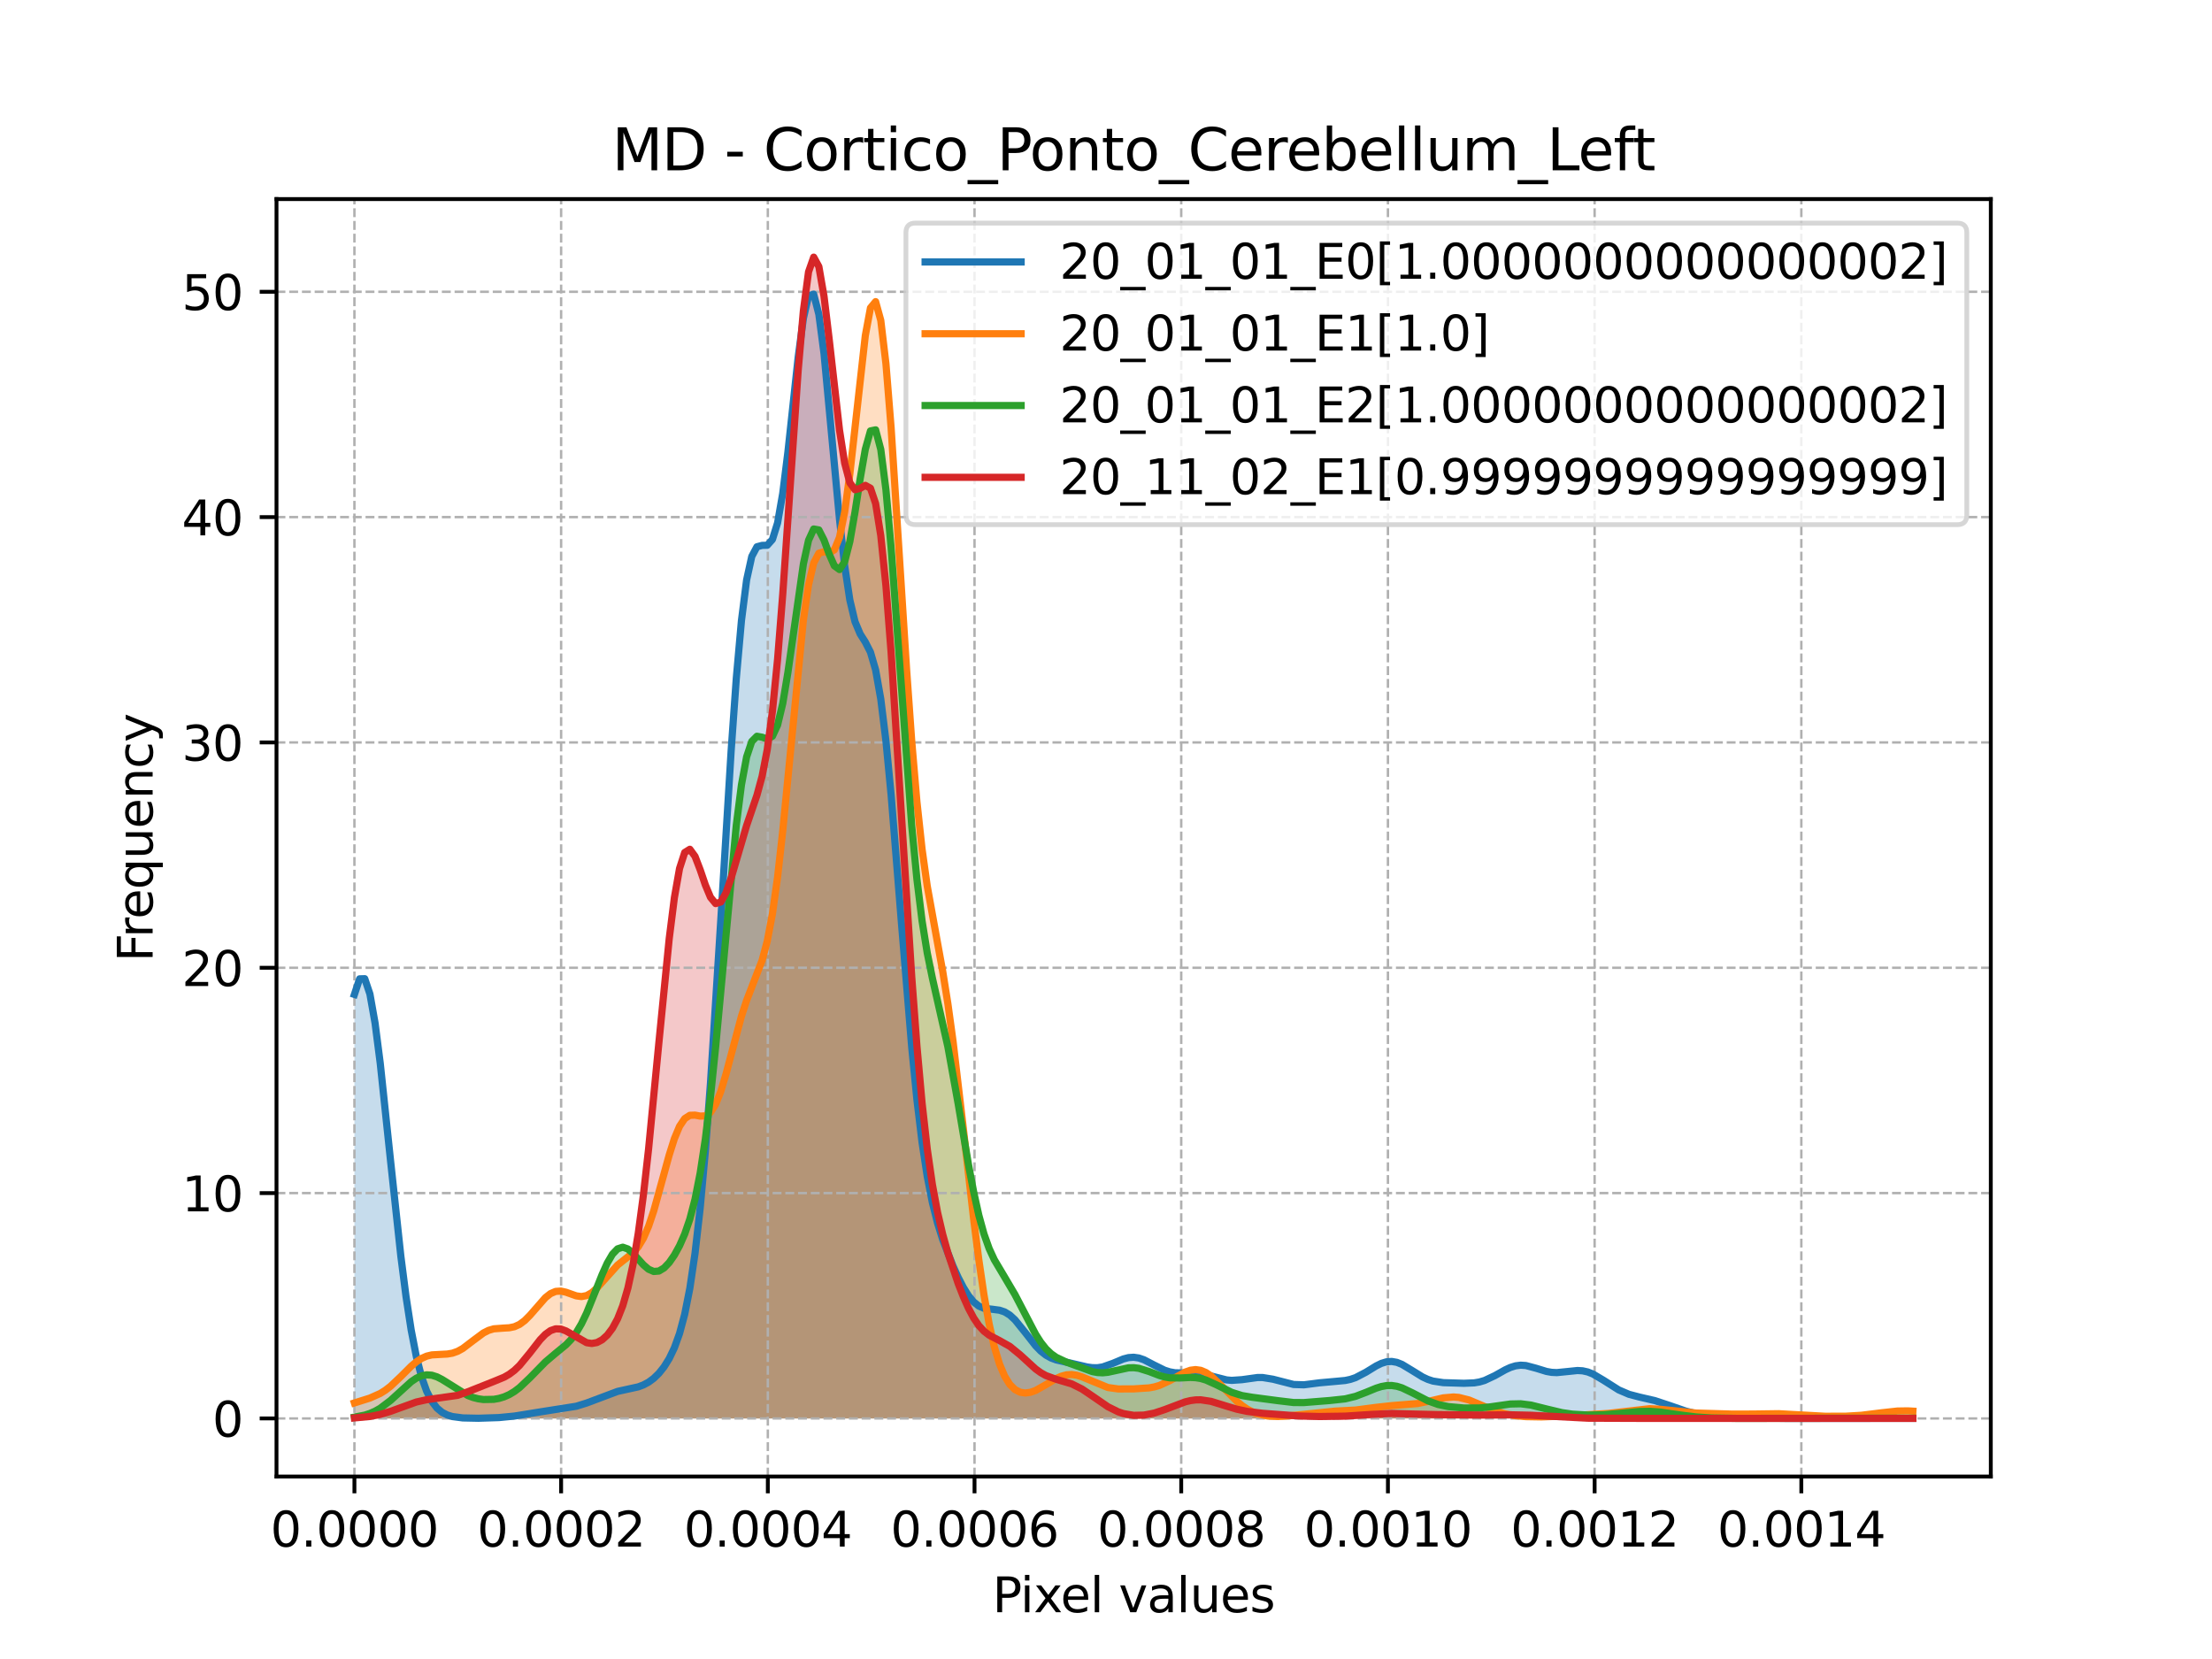 <?xml version="1.0" encoding="utf-8" standalone="no"?>
<!DOCTYPE svg PUBLIC "-//W3C//DTD SVG 1.1//EN"
  "http://www.w3.org/Graphics/SVG/1.1/DTD/svg11.dtd">
<svg xmlns:xlink="http://www.w3.org/1999/xlink" width="460.8pt" height="345.6pt" viewBox="0 0 460.8 345.6" xmlns="http://www.w3.org/2000/svg" version="1.1">
 <defs>
  <style type="text/css">*{stroke-linejoin: round; stroke-linecap: butt}</style>
 </defs>
 <g id="figure_1">
  <g id="patch_1">
   <path d="M 0 345.6 
L 460.8 345.6 
L 460.8 0 
L 0 0 
z
" style="fill: #ffffff"/>
  </g>
  <g id="axes_1">
   <g id="patch_2">
    <path d="M 57.6 307.584 
L 414.72 307.584 
L 414.72 41.472 
L 57.6 41.472 
z
" style="fill: #ffffff"/>
   </g>
   <g id="PolyCollection_1">
    <path d="M 73.833 207.159 
L 73.833 295.488 
L 74.908 295.488 
L 75.983 295.488 
L 77.058 295.488 
L 78.133 295.488 
L 79.208 295.488 
L 80.283 295.488 
L 81.358 295.488 
L 82.433 295.488 
L 83.508 295.488 
L 84.583 295.488 
L 85.658 295.488 
L 86.733 295.488 
L 87.808 295.488 
L 88.883 295.488 
L 89.958 295.488 
L 91.033 295.488 
L 92.108 295.488 
L 93.183 295.488 
L 94.258 295.488 
L 95.333 295.488 
L 96.408 295.488 
L 97.483 295.488 
L 98.558 295.488 
L 99.633 295.488 
L 100.708 295.488 
L 101.783 295.488 
L 102.858 295.488 
L 103.933 295.488 
L 105.008 295.488 
L 106.083 295.488 
L 107.158 295.488 
L 108.233 295.488 
L 109.308 295.488 
L 110.383 295.488 
L 111.458 295.488 
L 112.533 295.488 
L 113.608 295.488 
L 114.683 295.488 
L 115.758 295.488 
L 116.833 295.488 
L 117.908 295.488 
L 118.983 295.488 
L 120.058 295.488 
L 121.133 295.488 
L 122.208 295.488 
L 123.283 295.488 
L 124.358 295.488 
L 125.433 295.488 
L 126.508 295.488 
L 127.583 295.488 
L 128.658 295.488 
L 129.734 295.488 
L 130.809 295.488 
L 131.884 295.488 
L 132.959 295.488 
L 134.034 295.488 
L 135.109 295.488 
L 136.184 295.488 
L 137.259 295.488 
L 138.334 295.488 
L 139.409 295.488 
L 140.484 295.488 
L 141.559 295.488 
L 142.634 295.488 
L 143.709 295.488 
L 144.784 295.488 
L 145.859 295.488 
L 146.934 295.488 
L 148.009 295.488 
L 149.084 295.488 
L 150.159 295.488 
L 151.234 295.488 
L 152.309 295.488 
L 153.384 295.488 
L 154.459 295.488 
L 155.534 295.488 
L 156.609 295.488 
L 157.684 295.488 
L 158.759 295.488 
L 159.834 295.488 
L 160.909 295.488 
L 161.984 295.488 
L 163.059 295.488 
L 164.134 295.488 
L 165.209 295.488 
L 166.284 295.488 
L 167.359 295.488 
L 168.434 295.488 
L 169.509 295.488 
L 170.584 295.488 
L 171.659 295.488 
L 172.734 295.488 
L 173.809 295.488 
L 174.884 295.488 
L 175.959 295.488 
L 177.034 295.488 
L 178.109 295.488 
L 179.184 295.488 
L 180.259 295.488 
L 181.334 295.488 
L 182.409 295.488 
L 183.484 295.488 
L 184.559 295.488 
L 185.634 295.488 
L 186.709 295.488 
L 187.784 295.488 
L 188.859 295.488 
L 189.934 295.488 
L 191.009 295.488 
L 192.084 295.488 
L 193.159 295.488 
L 194.234 295.488 
L 195.309 295.488 
L 196.384 295.488 
L 197.459 295.488 
L 198.534 295.488 
L 199.609 295.488 
L 200.685 295.488 
L 201.76 295.488 
L 202.835 295.488 
L 203.91 295.488 
L 204.985 295.488 
L 206.06 295.488 
L 207.135 295.488 
L 208.21 295.488 
L 209.285 295.488 
L 210.36 295.488 
L 211.435 295.488 
L 212.51 295.488 
L 213.585 295.488 
L 214.66 295.488 
L 215.735 295.488 
L 216.81 295.488 
L 217.885 295.488 
L 218.96 295.488 
L 220.035 295.488 
L 221.11 295.488 
L 222.185 295.488 
L 223.26 295.488 
L 224.335 295.488 
L 225.41 295.488 
L 226.485 295.488 
L 227.56 295.488 
L 228.635 295.488 
L 229.71 295.488 
L 230.785 295.488 
L 231.86 295.488 
L 232.935 295.488 
L 234.01 295.488 
L 235.085 295.488 
L 236.16 295.488 
L 237.235 295.488 
L 238.31 295.488 
L 239.385 295.488 
L 240.46 295.488 
L 241.535 295.488 
L 242.61 295.488 
L 243.685 295.488 
L 244.76 295.488 
L 245.835 295.488 
L 246.91 295.488 
L 247.985 295.488 
L 249.06 295.488 
L 250.135 295.488 
L 251.21 295.488 
L 252.285 295.488 
L 253.36 295.488 
L 254.435 295.488 
L 255.51 295.488 
L 256.585 295.488 
L 257.66 295.488 
L 258.735 295.488 
L 259.81 295.488 
L 260.885 295.488 
L 261.96 295.488 
L 263.035 295.488 
L 264.11 295.488 
L 265.185 295.488 
L 266.26 295.488 
L 267.335 295.488 
L 268.41 295.488 
L 269.485 295.488 
L 270.56 295.488 
L 271.635 295.488 
L 272.711 295.488 
L 273.786 295.488 
L 274.861 295.488 
L 275.936 295.488 
L 277.011 295.488 
L 278.086 295.488 
L 279.161 295.488 
L 280.236 295.488 
L 281.311 295.488 
L 282.386 295.488 
L 283.461 295.488 
L 284.536 295.488 
L 285.611 295.488 
L 286.686 295.488 
L 287.761 295.488 
L 288.836 295.488 
L 289.911 295.488 
L 290.986 295.488 
L 292.061 295.488 
L 293.136 295.488 
L 294.211 295.488 
L 295.286 295.488 
L 296.361 295.488 
L 297.436 295.488 
L 298.511 295.488 
L 299.586 295.488 
L 300.661 295.488 
L 301.736 295.488 
L 302.811 295.488 
L 303.886 295.488 
L 304.961 295.488 
L 306.036 295.488 
L 307.111 295.488 
L 308.186 295.488 
L 309.261 295.488 
L 310.336 295.488 
L 311.411 295.488 
L 312.486 295.488 
L 313.561 295.488 
L 314.636 295.488 
L 315.711 295.488 
L 316.786 295.488 
L 317.861 295.488 
L 318.936 295.488 
L 320.011 295.488 
L 321.086 295.488 
L 322.161 295.488 
L 323.236 295.488 
L 324.311 295.488 
L 325.386 295.488 
L 326.461 295.488 
L 327.536 295.488 
L 328.611 295.488 
L 329.686 295.488 
L 330.761 295.488 
L 331.836 295.488 
L 332.911 295.488 
L 333.986 295.488 
L 335.061 295.488 
L 336.136 295.488 
L 337.211 295.488 
L 338.286 295.488 
L 339.361 295.488 
L 340.436 295.488 
L 341.511 295.488 
L 342.586 295.488 
L 343.662 295.488 
L 344.737 295.488 
L 345.812 295.488 
L 346.887 295.488 
L 347.962 295.488 
L 349.037 295.488 
L 350.112 295.488 
L 351.187 295.488 
L 352.262 295.488 
L 353.337 295.488 
L 354.412 295.488 
L 355.487 295.488 
L 356.562 295.488 
L 357.637 295.488 
L 358.712 295.488 
L 359.787 295.488 
L 360.862 295.488 
L 361.937 295.488 
L 363.012 295.488 
L 364.087 295.488 
L 365.162 295.488 
L 366.237 295.488 
L 367.312 295.488 
L 368.387 295.488 
L 369.462 295.488 
L 370.537 295.488 
L 371.612 295.488 
L 372.687 295.488 
L 373.762 295.488 
L 374.837 295.488 
L 375.912 295.488 
L 376.987 295.488 
L 378.062 295.488 
L 379.137 295.488 
L 380.212 295.488 
L 381.287 295.488 
L 382.362 295.488 
L 383.437 295.488 
L 384.512 295.488 
L 385.587 295.488 
L 386.662 295.488 
L 387.737 295.488 
L 388.812 295.488 
L 389.887 295.488 
L 390.962 295.488 
L 392.037 295.488 
L 393.112 295.488 
L 394.187 295.488 
L 395.262 295.488 
L 396.337 295.488 
L 397.412 295.488 
L 398.487 295.488 
L 398.487 295.464 
L 398.487 295.464 
L 397.412 295.463 
L 396.337 295.463 
L 395.262 295.464 
L 394.187 295.466 
L 393.112 295.468 
L 392.037 295.471 
L 390.962 295.473 
L 389.887 295.476 
L 388.812 295.479 
L 387.737 295.481 
L 386.662 295.483 
L 385.587 295.484 
L 384.512 295.486 
L 383.437 295.486 
L 382.362 295.487 
L 381.287 295.487 
L 380.212 295.488 
L 379.137 295.488 
L 378.062 295.488 
L 376.987 295.487 
L 375.912 295.487 
L 374.837 295.486 
L 373.762 295.485 
L 372.687 295.482 
L 371.612 295.478 
L 370.537 295.472 
L 369.462 295.464 
L 368.387 295.451 
L 367.312 295.435 
L 366.237 295.413 
L 365.162 295.386 
L 364.087 295.354 
L 363.012 295.316 
L 361.937 295.274 
L 360.862 295.227 
L 359.787 295.175 
L 358.712 295.115 
L 357.637 295.044 
L 356.562 294.956 
L 355.487 294.841 
L 354.412 294.691 
L 353.337 294.497 
L 352.262 294.253 
L 351.187 293.957 
L 350.112 293.614 
L 349.037 293.236 
L 347.962 292.842 
L 346.887 292.454 
L 345.812 292.092 
L 344.737 291.772 
L 343.662 291.497 
L 342.586 291.257 
L 341.511 291.029 
L 340.436 290.778 
L 339.361 290.466 
L 338.286 290.061 
L 337.211 289.545 
L 336.136 288.923 
L 335.061 288.224 
L 333.986 287.499 
L 332.911 286.812 
L 331.836 286.231 
L 330.761 285.806 
L 329.686 285.566 
L 328.611 285.503 
L 327.536 285.577 
L 326.461 285.725 
L 325.386 285.869 
L 324.311 285.939 
L 323.236 285.887 
L 322.161 285.697 
L 321.086 285.395 
L 320.011 285.036 
L 318.936 284.699 
L 317.861 284.464 
L 316.786 284.396 
L 315.711 284.53 
L 314.636 284.866 
L 313.561 285.363 
L 312.486 285.957 
L 311.411 286.57 
L 310.336 287.129 
L 309.261 287.579 
L 308.186 287.894 
L 307.111 288.077 
L 306.036 288.154 
L 304.961 288.164 
L 303.886 288.143 
L 302.811 288.116 
L 301.736 288.086 
L 300.661 288.032 
L 299.586 287.918 
L 298.511 287.702 
L 297.436 287.35 
L 296.361 286.853 
L 295.286 286.229 
L 294.211 285.53 
L 293.136 284.833 
L 292.061 284.229 
L 290.986 283.801 
L 289.911 283.612 
L 288.836 283.69 
L 287.761 284.019 
L 286.686 284.546 
L 285.611 285.191 
L 284.536 285.865 
L 283.461 286.483 
L 282.386 286.987 
L 281.311 287.35 
L 280.236 287.579 
L 279.161 287.706 
L 278.086 287.778 
L 277.011 287.844 
L 275.936 287.937 
L 274.861 288.068 
L 273.786 288.225 
L 272.711 288.377 
L 271.635 288.482 
L 270.56 288.502 
L 269.485 288.413 
L 268.41 288.216 
L 267.335 287.935 
L 266.26 287.616 
L 265.185 287.315 
L 264.11 287.085 
L 263.035 286.964 
L 261.96 286.963 
L 260.885 287.068 
L 259.81 287.236 
L 258.735 287.41 
L 257.66 287.533 
L 256.585 287.557 
L 255.51 287.461 
L 254.435 287.252 
L 253.36 286.963 
L 252.285 286.648 
L 251.21 286.361 
L 250.135 286.148 
L 249.06 286.032 
L 247.985 286.003 
L 246.91 286.023 
L 245.835 286.034 
L 244.76 285.971 
L 243.685 285.782 
L 242.61 285.44 
L 241.535 284.957 
L 240.46 284.38 
L 239.385 283.785 
L 238.31 283.263 
L 237.235 282.895 
L 236.16 282.74 
L 235.085 282.816 
L 234.01 283.096 
L 232.935 283.519 
L 231.86 283.995 
L 230.785 284.433 
L 229.71 284.757 
L 228.635 284.92 
L 227.56 284.915 
L 226.485 284.769 
L 225.41 284.535 
L 224.335 284.27 
L 223.26 284.016 
L 222.185 283.79 
L 221.11 283.568 
L 220.035 283.296 
L 218.96 282.898 
L 217.885 282.299 
L 216.81 281.451 
L 215.735 280.346 
L 214.66 279.031 
L 213.585 277.604 
L 212.51 276.195 
L 211.435 274.942 
L 210.36 273.956 
L 209.285 273.293 
L 208.21 272.938 
L 207.135 272.798 
L 206.06 272.724 
L 204.985 272.541 
L 203.91 272.081 
L 202.835 271.226 
L 201.76 269.926 
L 200.685 268.2 
L 199.609 266.12 
L 198.534 263.76 
L 197.459 261.151 
L 196.384 258.225 
L 195.309 254.789 
L 194.234 250.53 
L 193.159 245.056 
L 192.084 237.984 
L 191.009 229.05 
L 189.934 218.211 
L 188.859 205.732 
L 187.784 192.201 
L 186.709 178.476 
L 185.634 165.554 
L 184.559 154.379 
L 183.484 145.632 
L 182.409 139.557 
L 181.334 135.865 
L 180.259 133.754 
L 179.184 132.058 
L 178.109 129.498 
L 177.034 124.975 
L 175.959 117.858 
L 174.884 108.172 
L 173.809 96.646 
L 172.734 84.596 
L 171.659 73.669 
L 170.584 65.486 
L 169.509 61.285 
L 168.434 61.639 
L 167.359 66.32 
L 166.284 74.347 
L 165.209 84.206 
L 164.134 94.187 
L 163.059 102.765 
L 161.984 108.929 
L 160.909 112.384 
L 159.834 113.587 
L 158.759 113.615 
L 157.684 113.903 
L 156.609 115.911 
L 155.534 120.814 
L 154.459 129.273 
L 153.384 141.328 
L 152.309 156.43 
L 151.234 173.595 
L 150.159 191.613 
L 149.084 209.278 
L 148.009 225.58 
L 146.934 239.825 
L 145.859 251.674 
L 144.784 261.11 
L 143.709 268.359 
L 142.634 273.785 
L 141.559 277.798 
L 140.484 280.774 
L 139.409 283.018 
L 138.334 284.745 
L 137.259 286.092 
L 136.184 287.137 
L 135.109 287.928 
L 134.034 288.504 
L 132.959 288.908 
L 131.884 289.189 
L 130.809 289.406 
L 129.734 289.612 
L 128.658 289.853 
L 127.583 290.155 
L 126.508 290.525 
L 125.433 290.949 
L 124.358 291.403 
L 123.283 291.855 
L 122.208 292.275 
L 121.133 292.641 
L 120.058 292.943 
L 118.983 293.182 
L 117.908 293.371 
L 116.833 293.526 
L 115.758 293.667 
L 114.683 293.808 
L 113.608 293.96 
L 112.533 294.126 
L 111.458 294.305 
L 110.383 294.489 
L 109.308 294.671 
L 108.233 294.841 
L 107.158 294.993 
L 106.083 295.122 
L 105.008 295.226 
L 103.933 295.307 
L 102.858 295.367 
L 101.783 295.409 
L 100.708 295.435 
L 99.633 295.448 
L 98.558 295.448 
L 97.483 295.428 
L 96.408 295.379 
L 95.333 295.281 
L 94.258 295.097 
L 93.183 294.773 
L 92.108 294.223 
L 91.033 293.327 
L 89.958 291.925 
L 88.883 289.821 
L 87.808 286.789 
L 86.733 282.606 
L 85.658 277.08 
L 84.583 270.106 
L 83.508 261.72 
L 82.433 252.139 
L 81.358 241.793 
L 80.283 231.312 
L 79.208 221.478 
L 78.133 213.134 
L 77.058 207.065 
L 75.983 203.881 
L 74.908 203.913 
L 73.833 207.159 
z
" clip-path="url(#p7d50b098d2)" style="fill: #1f77b4; fill-opacity: 0.25"/>
   </g>
   <g id="PolyCollection_2">
    <path d="M 73.833 292.258 
L 73.833 295.488 
L 74.908 295.488 
L 75.983 295.488 
L 77.058 295.488 
L 78.133 295.488 
L 79.208 295.488 
L 80.283 295.488 
L 81.358 295.488 
L 82.433 295.488 
L 83.508 295.488 
L 84.583 295.488 
L 85.658 295.488 
L 86.733 295.488 
L 87.808 295.488 
L 88.883 295.488 
L 89.958 295.488 
L 91.033 295.488 
L 92.108 295.488 
L 93.183 295.488 
L 94.258 295.488 
L 95.333 295.488 
L 96.408 295.488 
L 97.483 295.488 
L 98.558 295.488 
L 99.633 295.488 
L 100.708 295.488 
L 101.783 295.488 
L 102.858 295.488 
L 103.933 295.488 
L 105.008 295.488 
L 106.083 295.488 
L 107.158 295.488 
L 108.233 295.488 
L 109.308 295.488 
L 110.383 295.488 
L 111.458 295.488 
L 112.533 295.488 
L 113.608 295.488 
L 114.683 295.488 
L 115.758 295.488 
L 116.833 295.488 
L 117.908 295.488 
L 118.983 295.488 
L 120.058 295.488 
L 121.133 295.488 
L 122.208 295.488 
L 123.283 295.488 
L 124.358 295.488 
L 125.433 295.488 
L 126.508 295.488 
L 127.583 295.488 
L 128.658 295.488 
L 129.734 295.488 
L 130.809 295.488 
L 131.884 295.488 
L 132.959 295.488 
L 134.034 295.488 
L 135.109 295.488 
L 136.184 295.488 
L 137.259 295.488 
L 138.334 295.488 
L 139.409 295.488 
L 140.484 295.488 
L 141.559 295.488 
L 142.634 295.488 
L 143.709 295.488 
L 144.784 295.488 
L 145.859 295.488 
L 146.934 295.488 
L 148.009 295.488 
L 149.084 295.488 
L 150.159 295.488 
L 151.234 295.488 
L 152.309 295.488 
L 153.384 295.488 
L 154.459 295.488 
L 155.534 295.488 
L 156.609 295.488 
L 157.684 295.488 
L 158.759 295.488 
L 159.834 295.488 
L 160.909 295.488 
L 161.984 295.488 
L 163.059 295.488 
L 164.134 295.488 
L 165.209 295.488 
L 166.284 295.488 
L 167.359 295.488 
L 168.434 295.488 
L 169.509 295.488 
L 170.584 295.488 
L 171.659 295.488 
L 172.734 295.488 
L 173.809 295.488 
L 174.884 295.488 
L 175.959 295.488 
L 177.034 295.488 
L 178.109 295.488 
L 179.184 295.488 
L 180.259 295.488 
L 181.334 295.488 
L 182.409 295.488 
L 183.484 295.488 
L 184.559 295.488 
L 185.634 295.488 
L 186.709 295.488 
L 187.784 295.488 
L 188.859 295.488 
L 189.934 295.488 
L 191.009 295.488 
L 192.084 295.488 
L 193.159 295.488 
L 194.234 295.488 
L 195.309 295.488 
L 196.384 295.488 
L 197.459 295.488 
L 198.534 295.488 
L 199.609 295.488 
L 200.685 295.488 
L 201.76 295.488 
L 202.835 295.488 
L 203.91 295.488 
L 204.985 295.488 
L 206.06 295.488 
L 207.135 295.488 
L 208.21 295.488 
L 209.285 295.488 
L 210.36 295.488 
L 211.435 295.488 
L 212.51 295.488 
L 213.585 295.488 
L 214.66 295.488 
L 215.735 295.488 
L 216.81 295.488 
L 217.885 295.488 
L 218.96 295.488 
L 220.035 295.488 
L 221.11 295.488 
L 222.185 295.488 
L 223.26 295.488 
L 224.335 295.488 
L 225.41 295.488 
L 226.485 295.488 
L 227.56 295.488 
L 228.635 295.488 
L 229.71 295.488 
L 230.785 295.488 
L 231.86 295.488 
L 232.935 295.488 
L 234.01 295.488 
L 235.085 295.488 
L 236.16 295.488 
L 237.235 295.488 
L 238.31 295.488 
L 239.385 295.488 
L 240.46 295.488 
L 241.535 295.488 
L 242.61 295.488 
L 243.685 295.488 
L 244.76 295.488 
L 245.835 295.488 
L 246.91 295.488 
L 247.985 295.488 
L 249.06 295.488 
L 250.135 295.488 
L 251.21 295.488 
L 252.285 295.488 
L 253.36 295.488 
L 254.435 295.488 
L 255.51 295.488 
L 256.585 295.488 
L 257.66 295.488 
L 258.735 295.488 
L 259.81 295.488 
L 260.885 295.488 
L 261.96 295.488 
L 263.035 295.488 
L 264.11 295.488 
L 265.185 295.488 
L 266.26 295.488 
L 267.335 295.488 
L 268.41 295.488 
L 269.485 295.488 
L 270.56 295.488 
L 271.635 295.488 
L 272.711 295.488 
L 273.786 295.488 
L 274.861 295.488 
L 275.936 295.488 
L 277.011 295.488 
L 278.086 295.488 
L 279.161 295.488 
L 280.236 295.488 
L 281.311 295.488 
L 282.386 295.488 
L 283.461 295.488 
L 284.536 295.488 
L 285.611 295.488 
L 286.686 295.488 
L 287.761 295.488 
L 288.836 295.488 
L 289.911 295.488 
L 290.986 295.488 
L 292.061 295.488 
L 293.136 295.488 
L 294.211 295.488 
L 295.286 295.488 
L 296.361 295.488 
L 297.436 295.488 
L 298.511 295.488 
L 299.586 295.488 
L 300.661 295.488 
L 301.736 295.488 
L 302.811 295.488 
L 303.886 295.488 
L 304.961 295.488 
L 306.036 295.488 
L 307.111 295.488 
L 308.186 295.488 
L 309.261 295.488 
L 310.336 295.488 
L 311.411 295.488 
L 312.486 295.488 
L 313.561 295.488 
L 314.636 295.488 
L 315.711 295.488 
L 316.786 295.488 
L 317.861 295.488 
L 318.936 295.488 
L 320.011 295.488 
L 321.086 295.488 
L 322.161 295.488 
L 323.236 295.488 
L 324.311 295.488 
L 325.386 295.488 
L 326.461 295.488 
L 327.536 295.488 
L 328.611 295.488 
L 329.686 295.488 
L 330.761 295.488 
L 331.836 295.488 
L 332.911 295.488 
L 333.986 295.488 
L 335.061 295.488 
L 336.136 295.488 
L 337.211 295.488 
L 338.286 295.488 
L 339.361 295.488 
L 340.436 295.488 
L 341.511 295.488 
L 342.586 295.488 
L 343.662 295.488 
L 344.737 295.488 
L 345.812 295.488 
L 346.887 295.488 
L 347.962 295.488 
L 349.037 295.488 
L 350.112 295.488 
L 351.187 295.488 
L 352.262 295.488 
L 353.337 295.488 
L 354.412 295.488 
L 355.487 295.488 
L 356.562 295.488 
L 357.637 295.488 
L 358.712 295.488 
L 359.787 295.488 
L 360.862 295.488 
L 361.937 295.488 
L 363.012 295.488 
L 364.087 295.488 
L 365.162 295.488 
L 366.237 295.488 
L 367.312 295.488 
L 368.387 295.488 
L 369.462 295.488 
L 370.537 295.488 
L 371.612 295.488 
L 372.687 295.488 
L 373.762 295.488 
L 374.837 295.488 
L 375.912 295.488 
L 376.987 295.488 
L 378.062 295.488 
L 379.137 295.488 
L 380.212 295.488 
L 381.287 295.488 
L 382.362 295.488 
L 383.437 295.488 
L 384.512 295.488 
L 385.587 295.488 
L 386.662 295.488 
L 387.737 295.488 
L 388.812 295.488 
L 389.887 295.488 
L 390.962 295.488 
L 392.037 295.488 
L 393.112 295.488 
L 394.187 295.488 
L 395.262 295.488 
L 396.337 295.488 
L 397.412 295.488 
L 398.487 295.488 
L 398.487 293.971 
L 398.487 293.971 
L 397.412 293.911 
L 396.337 293.902 
L 395.262 293.945 
L 394.187 294.033 
L 393.112 294.156 
L 392.037 294.3 
L 390.962 294.45 
L 389.887 294.594 
L 388.812 294.723 
L 387.737 294.831 
L 386.662 294.916 
L 385.587 294.978 
L 384.512 295.02 
L 383.437 295.046 
L 382.362 295.056 
L 381.287 295.052 
L 380.212 295.033 
L 379.137 295 
L 378.062 294.952 
L 376.987 294.89 
L 375.912 294.818 
L 374.837 294.739 
L 373.762 294.661 
L 372.687 294.591 
L 371.612 294.536 
L 370.537 294.5 
L 369.462 294.487 
L 368.387 294.493 
L 367.312 294.514 
L 366.237 294.543 
L 365.162 294.573 
L 364.087 294.595 
L 363.012 294.605 
L 361.937 294.601 
L 360.862 294.584 
L 359.787 294.558 
L 358.712 294.528 
L 357.637 294.498 
L 356.562 294.469 
L 355.487 294.44 
L 354.412 294.407 
L 353.337 294.363 
L 352.262 294.301 
L 351.187 294.216 
L 350.112 294.107 
L 349.037 293.976 
L 347.962 293.835 
L 346.887 293.696 
L 345.812 293.576 
L 344.737 293.491 
L 343.662 293.454 
L 342.586 293.471 
L 341.511 293.541 
L 340.436 293.658 
L 339.361 293.809 
L 338.286 293.976 
L 337.211 294.146 
L 336.136 294.303 
L 335.061 294.44 
L 333.986 294.552 
L 332.911 294.64 
L 331.836 294.709 
L 330.761 294.766 
L 329.686 294.816 
L 328.611 294.865 
L 327.536 294.916 
L 326.461 294.968 
L 325.386 295.02 
L 324.311 295.07 
L 323.236 295.113 
L 322.161 295.147 
L 321.086 295.167 
L 320.011 295.171 
L 318.936 295.154 
L 317.861 295.111 
L 316.786 295.036 
L 315.711 294.92 
L 314.636 294.754 
L 313.561 294.529 
L 312.486 294.238 
L 311.411 293.88 
L 310.336 293.463 
L 309.261 293.002 
L 308.186 292.522 
L 307.111 292.058 
L 306.036 291.645 
L 304.961 291.318 
L 303.886 291.104 
L 302.811 291.017 
L 301.736 291.056 
L 300.661 291.201 
L 299.586 291.424 
L 298.511 291.687 
L 297.436 291.953 
L 296.361 292.192 
L 295.286 292.384 
L 294.211 292.525 
L 293.136 292.62 
L 292.061 292.687 
L 290.986 292.746 
L 289.911 292.815 
L 288.836 292.908 
L 287.761 293.028 
L 286.686 293.172 
L 285.611 293.33 
L 284.536 293.485 
L 283.461 293.625 
L 282.386 293.74 
L 281.311 293.825 
L 280.236 293.885 
L 279.161 293.926 
L 278.086 293.963 
L 277.011 294.006 
L 275.936 294.068 
L 274.861 294.154 
L 273.786 294.265 
L 272.711 294.397 
L 271.635 294.543 
L 270.56 294.692 
L 269.485 294.833 
L 268.41 294.953 
L 267.335 295.041 
L 266.26 295.085 
L 265.185 295.073 
L 264.11 294.988 
L 263.035 294.812 
L 261.96 294.525 
L 260.885 294.105 
L 259.81 293.535 
L 258.735 292.806 
L 257.66 291.92 
L 256.585 290.9 
L 255.51 289.792 
L 254.435 288.658 
L 253.36 287.578 
L 252.285 286.638 
L 251.21 285.914 
L 250.135 285.463 
L 249.06 285.31 
L 247.985 285.446 
L 246.91 285.823 
L 245.835 286.368 
L 244.76 286.995 
L 243.685 287.62 
L 242.61 288.173 
L 241.535 288.612 
L 240.46 288.923 
L 239.385 289.121 
L 238.31 289.233 
L 237.235 289.294 
L 236.16 289.333 
L 235.085 289.361 
L 234.01 289.372 
L 232.935 289.342 
L 231.86 289.242 
L 230.785 289.041 
L 229.71 288.725 
L 228.635 288.302 
L 227.56 287.804 
L 226.485 287.289 
L 225.41 286.826 
L 224.335 286.488 
L 223.26 286.334 
L 222.185 286.399 
L 221.11 286.686 
L 220.035 287.164 
L 218.96 287.778 
L 217.885 288.452 
L 216.81 289.105 
L 215.735 289.66 
L 214.66 290.044 
L 213.585 290.189 
L 212.51 290.026 
L 211.435 289.468 
L 210.36 288.402 
L 209.285 286.683 
L 208.21 284.134 
L 207.135 280.568 
L 206.06 275.818 
L 204.985 269.782 
L 203.91 262.467 
L 202.835 254.027 
L 201.76 244.776 
L 200.685 235.163 
L 199.609 225.709 
L 198.534 216.904 
L 197.459 209.092 
L 196.384 202.355 
L 195.309 196.447 
L 194.234 190.796 
L 193.159 184.584 
L 192.084 176.909 
L 191.009 167.008 
L 189.934 154.472 
L 188.859 139.426 
L 187.784 122.602 
L 186.709 105.283 
L 185.634 89.111 
L 184.559 75.79 
L 183.484 66.749 
L 182.409 62.839 
L 181.334 64.136 
L 180.259 69.914 
L 179.184 78.785 
L 178.109 88.986 
L 177.034 98.748 
L 175.959 106.661 
L 174.884 111.939 
L 173.809 114.551 
L 172.734 115.164 
L 171.659 114.942 
L 170.584 115.239 
L 169.509 117.272 
L 168.434 121.842 
L 167.359 129.178 
L 166.284 138.912 
L 165.209 150.204 
L 164.134 161.96 
L 163.059 173.083 
L 161.984 182.712 
L 160.909 190.375 
L 159.834 196.041 
L 158.759 200.061 
L 157.684 203.036 
L 156.609 205.632 
L 155.534 208.409 
L 154.459 211.693 
L 153.384 215.525 
L 152.309 219.681 
L 151.234 223.766 
L 150.159 227.342 
L 149.084 230.056 
L 148.009 231.74 
L 146.934 232.461 
L 145.859 232.503 
L 144.784 232.302 
L 143.709 232.338 
L 142.634 233.028 
L 141.559 234.633 
L 140.484 237.207 
L 139.409 240.6 
L 138.334 244.499 
L 137.259 248.513 
L 136.184 252.262 
L 135.109 255.454 
L 134.034 257.942 
L 132.959 259.733 
L 131.884 260.967 
L 130.809 261.863 
L 129.734 262.655 
L 128.658 263.528 
L 127.583 264.581 
L 126.508 265.806 
L 125.433 267.101 
L 124.358 268.314 
L 123.283 269.284 
L 122.208 269.891 
L 121.133 270.097 
L 120.058 269.952 
L 118.983 269.59 
L 117.908 269.193 
L 116.833 268.952 
L 115.758 269.022 
L 114.683 269.484 
L 113.608 270.332 
L 112.533 271.474 
L 111.458 272.762 
L 110.383 274.021 
L 109.308 275.1 
L 108.233 275.896 
L 107.158 276.381 
L 106.083 276.601 
L 105.008 276.66 
L 103.933 276.69 
L 102.858 276.819 
L 101.783 277.136 
L 100.708 277.678 
L 99.633 278.416 
L 98.558 279.272 
L 97.483 280.14 
L 96.408 280.912 
L 95.333 281.506 
L 94.258 281.887 
L 93.183 282.072 
L 92.108 282.128 
L 91.033 282.151 
L 89.958 282.248 
L 88.883 282.507 
L 87.808 282.986 
L 86.733 283.696 
L 85.658 284.607 
L 84.583 285.652 
L 83.508 286.75 
L 82.433 287.816 
L 81.358 288.783 
L 80.283 289.609 
L 79.208 290.283 
L 78.133 290.817 
L 77.058 291.243 
L 75.983 291.601 
L 74.908 291.93 
L 73.833 292.258 
z
" clip-path="url(#p7d50b098d2)" style="fill: #ff7f0e; fill-opacity: 0.25"/>
   </g>
   <g id="PolyCollection_3">
    <path d="M 73.833 295.215 
L 73.833 295.488 
L 74.908 295.488 
L 75.983 295.488 
L 77.058 295.488 
L 78.133 295.488 
L 79.208 295.488 
L 80.283 295.488 
L 81.358 295.488 
L 82.433 295.488 
L 83.508 295.488 
L 84.583 295.488 
L 85.658 295.488 
L 86.733 295.488 
L 87.808 295.488 
L 88.883 295.488 
L 89.958 295.488 
L 91.033 295.488 
L 92.108 295.488 
L 93.183 295.488 
L 94.258 295.488 
L 95.333 295.488 
L 96.408 295.488 
L 97.483 295.488 
L 98.558 295.488 
L 99.633 295.488 
L 100.708 295.488 
L 101.783 295.488 
L 102.858 295.488 
L 103.933 295.488 
L 105.008 295.488 
L 106.083 295.488 
L 107.158 295.488 
L 108.233 295.488 
L 109.308 295.488 
L 110.383 295.488 
L 111.458 295.488 
L 112.533 295.488 
L 113.608 295.488 
L 114.683 295.488 
L 115.758 295.488 
L 116.833 295.488 
L 117.908 295.488 
L 118.983 295.488 
L 120.058 295.488 
L 121.133 295.488 
L 122.208 295.488 
L 123.283 295.488 
L 124.358 295.488 
L 125.433 295.488 
L 126.508 295.488 
L 127.583 295.488 
L 128.658 295.488 
L 129.734 295.488 
L 130.809 295.488 
L 131.884 295.488 
L 132.959 295.488 
L 134.034 295.488 
L 135.109 295.488 
L 136.184 295.488 
L 137.259 295.488 
L 138.334 295.488 
L 139.409 295.488 
L 140.484 295.488 
L 141.559 295.488 
L 142.634 295.488 
L 143.709 295.488 
L 144.784 295.488 
L 145.859 295.488 
L 146.934 295.488 
L 148.009 295.488 
L 149.084 295.488 
L 150.159 295.488 
L 151.234 295.488 
L 152.309 295.488 
L 153.384 295.488 
L 154.459 295.488 
L 155.534 295.488 
L 156.609 295.488 
L 157.684 295.488 
L 158.759 295.488 
L 159.834 295.488 
L 160.909 295.488 
L 161.984 295.488 
L 163.059 295.488 
L 164.134 295.488 
L 165.209 295.488 
L 166.284 295.488 
L 167.359 295.488 
L 168.434 295.488 
L 169.509 295.488 
L 170.584 295.488 
L 171.659 295.488 
L 172.734 295.488 
L 173.809 295.488 
L 174.884 295.488 
L 175.959 295.488 
L 177.034 295.488 
L 178.109 295.488 
L 179.184 295.488 
L 180.259 295.488 
L 181.334 295.488 
L 182.409 295.488 
L 183.484 295.488 
L 184.559 295.488 
L 185.634 295.488 
L 186.709 295.488 
L 187.784 295.488 
L 188.859 295.488 
L 189.934 295.488 
L 191.009 295.488 
L 192.084 295.488 
L 193.159 295.488 
L 194.234 295.488 
L 195.309 295.488 
L 196.384 295.488 
L 197.459 295.488 
L 198.534 295.488 
L 199.609 295.488 
L 200.685 295.488 
L 201.76 295.488 
L 202.835 295.488 
L 203.91 295.488 
L 204.985 295.488 
L 206.06 295.488 
L 207.135 295.488 
L 208.21 295.488 
L 209.285 295.488 
L 210.36 295.488 
L 211.435 295.488 
L 212.51 295.488 
L 213.585 295.488 
L 214.66 295.488 
L 215.735 295.488 
L 216.81 295.488 
L 217.885 295.488 
L 218.96 295.488 
L 220.035 295.488 
L 221.11 295.488 
L 222.185 295.488 
L 223.26 295.488 
L 224.335 295.488 
L 225.41 295.488 
L 226.485 295.488 
L 227.56 295.488 
L 228.635 295.488 
L 229.71 295.488 
L 230.785 295.488 
L 231.86 295.488 
L 232.935 295.488 
L 234.01 295.488 
L 235.085 295.488 
L 236.16 295.488 
L 237.235 295.488 
L 238.31 295.488 
L 239.385 295.488 
L 240.46 295.488 
L 241.535 295.488 
L 242.61 295.488 
L 243.685 295.488 
L 244.76 295.488 
L 245.835 295.488 
L 246.91 295.488 
L 247.985 295.488 
L 249.06 295.488 
L 250.135 295.488 
L 251.21 295.488 
L 252.285 295.488 
L 253.36 295.488 
L 254.435 295.488 
L 255.51 295.488 
L 256.585 295.488 
L 257.66 295.488 
L 258.735 295.488 
L 259.81 295.488 
L 260.885 295.488 
L 261.96 295.488 
L 263.035 295.488 
L 264.11 295.488 
L 265.185 295.488 
L 266.26 295.488 
L 267.335 295.488 
L 268.41 295.488 
L 269.485 295.488 
L 270.56 295.488 
L 271.635 295.488 
L 272.711 295.488 
L 273.786 295.488 
L 274.861 295.488 
L 275.936 295.488 
L 277.011 295.488 
L 278.086 295.488 
L 279.161 295.488 
L 280.236 295.488 
L 281.311 295.488 
L 282.386 295.488 
L 283.461 295.488 
L 284.536 295.488 
L 285.611 295.488 
L 286.686 295.488 
L 287.761 295.488 
L 288.836 295.488 
L 289.911 295.488 
L 290.986 295.488 
L 292.061 295.488 
L 293.136 295.488 
L 294.211 295.488 
L 295.286 295.488 
L 296.361 295.488 
L 297.436 295.488 
L 298.511 295.488 
L 299.586 295.488 
L 300.661 295.488 
L 301.736 295.488 
L 302.811 295.488 
L 303.886 295.488 
L 304.961 295.488 
L 306.036 295.488 
L 307.111 295.488 
L 308.186 295.488 
L 309.261 295.488 
L 310.336 295.488 
L 311.411 295.488 
L 312.486 295.488 
L 313.561 295.488 
L 314.636 295.488 
L 315.711 295.488 
L 316.786 295.488 
L 317.861 295.488 
L 318.936 295.488 
L 320.011 295.488 
L 321.086 295.488 
L 322.161 295.488 
L 323.236 295.488 
L 324.311 295.488 
L 325.386 295.488 
L 326.461 295.488 
L 327.536 295.488 
L 328.611 295.488 
L 329.686 295.488 
L 330.761 295.488 
L 331.836 295.488 
L 332.911 295.488 
L 333.986 295.488 
L 335.061 295.488 
L 336.136 295.488 
L 337.211 295.488 
L 338.286 295.488 
L 339.361 295.488 
L 340.436 295.488 
L 341.511 295.488 
L 342.586 295.488 
L 343.662 295.488 
L 344.737 295.488 
L 345.812 295.488 
L 346.887 295.488 
L 347.962 295.488 
L 349.037 295.488 
L 350.112 295.488 
L 351.187 295.488 
L 352.262 295.488 
L 353.337 295.488 
L 354.412 295.488 
L 355.487 295.488 
L 356.562 295.488 
L 357.637 295.488 
L 358.712 295.488 
L 359.787 295.488 
L 360.862 295.488 
L 361.937 295.488 
L 363.012 295.488 
L 364.087 295.488 
L 365.162 295.488 
L 366.237 295.488 
L 367.312 295.488 
L 368.387 295.488 
L 369.462 295.488 
L 370.537 295.488 
L 371.612 295.488 
L 372.687 295.488 
L 373.762 295.488 
L 374.837 295.488 
L 375.912 295.488 
L 376.987 295.488 
L 378.062 295.488 
L 379.137 295.488 
L 380.212 295.488 
L 381.287 295.488 
L 382.362 295.488 
L 383.437 295.488 
L 384.512 295.488 
L 385.587 295.488 
L 386.662 295.488 
L 387.737 295.488 
L 388.812 295.488 
L 389.887 295.488 
L 390.962 295.488 
L 392.037 295.488 
L 393.112 295.488 
L 394.187 295.488 
L 395.262 295.488 
L 396.337 295.488 
L 397.412 295.488 
L 398.487 295.488 
L 398.487 295.437 
L 398.487 295.437 
L 397.412 295.435 
L 396.337 295.435 
L 395.262 295.437 
L 394.187 295.44 
L 393.112 295.445 
L 392.037 295.45 
L 390.962 295.456 
L 389.887 295.461 
L 388.812 295.467 
L 387.737 295.471 
L 386.662 295.475 
L 385.587 295.477 
L 384.512 295.479 
L 383.437 295.481 
L 382.362 295.482 
L 381.287 295.482 
L 380.212 295.482 
L 379.137 295.482 
L 378.062 295.481 
L 376.987 295.481 
L 375.912 295.48 
L 374.837 295.479 
L 373.762 295.478 
L 372.687 295.477 
L 371.612 295.476 
L 370.537 295.476 
L 369.462 295.476 
L 368.387 295.477 
L 367.312 295.477 
L 366.237 295.478 
L 365.162 295.479 
L 364.087 295.479 
L 363.012 295.479 
L 361.937 295.477 
L 360.862 295.472 
L 359.787 295.464 
L 358.712 295.449 
L 357.637 295.426 
L 356.562 295.391 
L 355.487 295.34 
L 354.412 295.271 
L 353.337 295.179 
L 352.262 295.065 
L 351.187 294.928 
L 350.112 294.773 
L 349.037 294.606 
L 347.962 294.438 
L 346.887 294.282 
L 345.812 294.15 
L 344.737 294.054 
L 343.662 294.001 
L 342.586 293.996 
L 341.511 294.036 
L 340.436 294.114 
L 339.361 294.219 
L 338.286 294.337 
L 337.211 294.457 
L 336.136 294.566 
L 335.061 294.656 
L 333.986 294.724 
L 332.911 294.767 
L 331.836 294.786 
L 330.761 294.779 
L 329.686 294.746 
L 328.611 294.685 
L 327.536 294.589 
L 326.461 294.454 
L 325.386 294.276 
L 324.311 294.054 
L 323.236 293.795 
L 322.161 293.51 
L 321.086 293.217 
L 320.011 292.941 
L 318.936 292.705 
L 317.861 292.531 
L 316.786 292.434 
L 315.711 292.419 
L 314.636 292.48 
L 313.561 292.602 
L 312.486 292.761 
L 311.411 292.931 
L 310.336 293.089 
L 309.261 293.216 
L 308.186 293.302 
L 307.111 293.344 
L 306.036 293.346 
L 304.961 293.313 
L 303.886 293.25 
L 302.811 293.155 
L 301.736 293.022 
L 300.661 292.836 
L 299.586 292.58 
L 298.511 292.241 
L 297.436 291.813 
L 296.361 291.302 
L 295.286 290.732 
L 294.211 290.143 
L 293.136 289.586 
L 292.061 289.116 
L 290.986 288.783 
L 289.911 288.621 
L 288.836 288.645 
L 287.761 288.841 
L 286.686 289.177 
L 285.611 289.603 
L 284.536 290.062 
L 283.461 290.502 
L 282.386 290.883 
L 281.311 291.186 
L 280.236 291.406 
L 279.161 291.559 
L 278.086 291.666 
L 277.011 291.752 
L 275.936 291.837 
L 274.861 291.93 
L 273.786 292.027 
L 272.711 292.117 
L 271.635 292.182 
L 270.56 292.204 
L 269.485 292.173 
L 268.41 292.086 
L 267.335 291.953 
L 266.26 291.791 
L 265.185 291.622 
L 264.11 291.464 
L 263.035 291.325 
L 261.96 291.203 
L 260.885 291.081 
L 259.81 290.932 
L 258.735 290.724 
L 257.66 290.433 
L 256.585 290.044 
L 255.51 289.563 
L 254.435 289.019 
L 253.36 288.455 
L 252.285 287.926 
L 251.21 287.484 
L 250.135 287.169 
L 249.06 286.996 
L 247.985 286.949 
L 246.91 286.99 
L 245.835 287.058 
L 244.76 287.089 
L 243.685 287.029 
L 242.61 286.846 
L 241.535 286.54 
L 240.46 286.144 
L 239.385 285.717 
L 238.31 285.329 
L 237.235 285.046 
L 236.16 284.914 
L 235.085 284.946 
L 234.01 285.119 
L 232.935 285.381 
L 231.86 285.658 
L 230.785 285.877 
L 229.71 285.978 
L 228.635 285.928 
L 227.56 285.729 
L 226.485 285.409 
L 225.41 285.017 
L 224.335 284.598 
L 223.26 284.183 
L 222.185 283.769 
L 221.11 283.317 
L 220.035 282.758 
L 218.96 282.003 
L 217.885 280.974 
L 216.81 279.619 
L 215.735 277.939 
L 214.66 275.992 
L 213.585 273.881 
L 212.51 271.74 
L 211.435 269.688 
L 210.36 267.794 
L 209.285 266.044 
L 208.21 264.324 
L 207.135 262.429 
L 206.06 260.098 
L 204.985 257.073 
L 203.91 253.167 
L 202.835 248.321 
L 201.76 242.643 
L 200.685 236.401 
L 199.609 229.972 
L 198.534 223.757 
L 197.459 218.061 
L 196.384 212.989 
L 195.309 208.375 
L 194.234 203.769 
L 193.159 198.506 
L 192.084 191.84 
L 191.009 183.138 
L 189.934 172.069 
L 188.859 158.76 
L 187.784 143.857 
L 186.709 128.48 
L 185.634 114.051 
L 184.559 102.034 
L 183.484 93.636 
L 182.409 89.545 
L 181.334 89.765 
L 180.259 93.593 
L 179.184 99.757 
L 178.109 106.682 
L 177.034 112.826 
L 175.959 117.008 
L 174.884 118.648 
L 173.809 117.869 
L 172.734 115.426 
L 171.659 112.501 
L 170.584 110.394 
L 169.509 110.2 
L 168.434 112.552 
L 167.359 117.478 
L 166.284 124.408 
L 165.209 132.337 
L 164.134 140.076 
L 163.059 146.546 
L 161.984 151.04 
L 160.909 153.377 
L 159.834 153.941 
L 158.759 153.574 
L 157.684 153.376 
L 156.609 154.452 
L 155.534 157.671 
L 154.459 163.492 
L 153.384 171.89 
L 152.309 182.391 
L 151.234 194.202 
L 150.159 206.385 
L 149.084 218.049 
L 148.009 228.496 
L 146.934 237.311 
L 145.859 244.378 
L 144.784 249.826 
L 143.709 253.945 
L 142.634 257.074 
L 141.559 259.515 
L 140.484 261.468 
L 139.409 263.017 
L 138.334 264.144 
L 137.259 264.782 
L 136.184 264.87 
L 135.109 264.408 
L 134.034 263.488 
L 132.959 262.299 
L 131.884 261.102 
L 130.809 260.187 
L 129.734 259.811 
L 128.658 260.154 
L 127.583 261.276 
L 126.508 263.116 
L 125.433 265.506 
L 124.358 268.205 
L 123.283 270.955 
L 122.208 273.53 
L 121.133 275.767 
L 120.058 277.595 
L 118.983 279.026 
L 117.908 280.141 
L 116.833 281.059 
L 115.758 281.902 
L 114.683 282.772 
L 113.608 283.725 
L 112.533 284.775 
L 111.458 285.893 
L 110.383 287.023 
L 109.308 288.099 
L 108.233 289.064 
L 107.158 289.877 
L 106.083 290.519 
L 105.008 290.994 
L 103.933 291.317 
L 102.858 291.507 
L 101.783 291.58 
L 100.708 291.545 
L 99.633 291.398 
L 98.558 291.127 
L 97.483 290.725 
L 96.408 290.19 
L 95.333 289.54 
L 94.258 288.811 
L 93.183 288.065 
L 92.108 287.374 
L 91.033 286.822 
L 89.958 286.48 
L 88.883 286.402 
L 87.808 286.612 
L 86.733 287.102 
L 85.658 287.831 
L 84.583 288.735 
L 83.508 289.738 
L 82.433 290.762 
L 81.358 291.739 
L 80.283 292.618 
L 79.208 293.367 
L 78.133 293.976 
L 77.058 294.448 
L 75.983 294.798 
L 74.908 295.046 
L 73.833 295.215 
z
" clip-path="url(#p7d50b098d2)" style="fill: #2ca02c; fill-opacity: 0.25"/>
   </g>
   <g id="PolyCollection_4">
    <path d="M 73.833 295.38 
L 73.833 295.488 
L 74.908 295.488 
L 75.983 295.488 
L 77.058 295.488 
L 78.133 295.488 
L 79.208 295.488 
L 80.283 295.488 
L 81.358 295.488 
L 82.433 295.488 
L 83.508 295.488 
L 84.583 295.488 
L 85.658 295.488 
L 86.733 295.488 
L 87.808 295.488 
L 88.883 295.488 
L 89.958 295.488 
L 91.033 295.488 
L 92.108 295.488 
L 93.183 295.488 
L 94.258 295.488 
L 95.333 295.488 
L 96.408 295.488 
L 97.483 295.488 
L 98.558 295.488 
L 99.633 295.488 
L 100.708 295.488 
L 101.783 295.488 
L 102.858 295.488 
L 103.933 295.488 
L 105.008 295.488 
L 106.083 295.488 
L 107.158 295.488 
L 108.233 295.488 
L 109.308 295.488 
L 110.383 295.488 
L 111.458 295.488 
L 112.533 295.488 
L 113.608 295.488 
L 114.683 295.488 
L 115.758 295.488 
L 116.833 295.488 
L 117.908 295.488 
L 118.983 295.488 
L 120.058 295.488 
L 121.133 295.488 
L 122.208 295.488 
L 123.283 295.488 
L 124.358 295.488 
L 125.433 295.488 
L 126.508 295.488 
L 127.583 295.488 
L 128.658 295.488 
L 129.734 295.488 
L 130.809 295.488 
L 131.884 295.488 
L 132.959 295.488 
L 134.034 295.488 
L 135.109 295.488 
L 136.184 295.488 
L 137.259 295.488 
L 138.334 295.488 
L 139.409 295.488 
L 140.484 295.488 
L 141.559 295.488 
L 142.634 295.488 
L 143.709 295.488 
L 144.784 295.488 
L 145.859 295.488 
L 146.934 295.488 
L 148.009 295.488 
L 149.084 295.488 
L 150.159 295.488 
L 151.234 295.488 
L 152.309 295.488 
L 153.384 295.488 
L 154.459 295.488 
L 155.534 295.488 
L 156.609 295.488 
L 157.684 295.488 
L 158.759 295.488 
L 159.834 295.488 
L 160.909 295.488 
L 161.984 295.488 
L 163.059 295.488 
L 164.134 295.488 
L 165.209 295.488 
L 166.284 295.488 
L 167.359 295.488 
L 168.434 295.488 
L 169.509 295.488 
L 170.584 295.488 
L 171.659 295.488 
L 172.734 295.488 
L 173.809 295.488 
L 174.884 295.488 
L 175.959 295.488 
L 177.034 295.488 
L 178.109 295.488 
L 179.184 295.488 
L 180.259 295.488 
L 181.334 295.488 
L 182.409 295.488 
L 183.484 295.488 
L 184.559 295.488 
L 185.634 295.488 
L 186.709 295.488 
L 187.784 295.488 
L 188.859 295.488 
L 189.934 295.488 
L 191.009 295.488 
L 192.084 295.488 
L 193.159 295.488 
L 194.234 295.488 
L 195.309 295.488 
L 196.384 295.488 
L 197.459 295.488 
L 198.534 295.488 
L 199.609 295.488 
L 200.685 295.488 
L 201.76 295.488 
L 202.835 295.488 
L 203.91 295.488 
L 204.985 295.488 
L 206.06 295.488 
L 207.135 295.488 
L 208.21 295.488 
L 209.285 295.488 
L 210.36 295.488 
L 211.435 295.488 
L 212.51 295.488 
L 213.585 295.488 
L 214.66 295.488 
L 215.735 295.488 
L 216.81 295.488 
L 217.885 295.488 
L 218.96 295.488 
L 220.035 295.488 
L 221.11 295.488 
L 222.185 295.488 
L 223.26 295.488 
L 224.335 295.488 
L 225.41 295.488 
L 226.485 295.488 
L 227.56 295.488 
L 228.635 295.488 
L 229.71 295.488 
L 230.785 295.488 
L 231.86 295.488 
L 232.935 295.488 
L 234.01 295.488 
L 235.085 295.488 
L 236.16 295.488 
L 237.235 295.488 
L 238.31 295.488 
L 239.385 295.488 
L 240.46 295.488 
L 241.535 295.488 
L 242.61 295.488 
L 243.685 295.488 
L 244.76 295.488 
L 245.835 295.488 
L 246.91 295.488 
L 247.985 295.488 
L 249.06 295.488 
L 250.135 295.488 
L 251.21 295.488 
L 252.285 295.488 
L 253.36 295.488 
L 254.435 295.488 
L 255.51 295.488 
L 256.585 295.488 
L 257.66 295.488 
L 258.735 295.488 
L 259.81 295.488 
L 260.885 295.488 
L 261.96 295.488 
L 263.035 295.488 
L 264.11 295.488 
L 265.185 295.488 
L 266.26 295.488 
L 267.335 295.488 
L 268.41 295.488 
L 269.485 295.488 
L 270.56 295.488 
L 271.635 295.488 
L 272.711 295.488 
L 273.786 295.488 
L 274.861 295.488 
L 275.936 295.488 
L 277.011 295.488 
L 278.086 295.488 
L 279.161 295.488 
L 280.236 295.488 
L 281.311 295.488 
L 282.386 295.488 
L 283.461 295.488 
L 284.536 295.488 
L 285.611 295.488 
L 286.686 295.488 
L 287.761 295.488 
L 288.836 295.488 
L 289.911 295.488 
L 290.986 295.488 
L 292.061 295.488 
L 293.136 295.488 
L 294.211 295.488 
L 295.286 295.488 
L 296.361 295.488 
L 297.436 295.488 
L 298.511 295.488 
L 299.586 295.488 
L 300.661 295.488 
L 301.736 295.488 
L 302.811 295.488 
L 303.886 295.488 
L 304.961 295.488 
L 306.036 295.488 
L 307.111 295.488 
L 308.186 295.488 
L 309.261 295.488 
L 310.336 295.488 
L 311.411 295.488 
L 312.486 295.488 
L 313.561 295.488 
L 314.636 295.488 
L 315.711 295.488 
L 316.786 295.488 
L 317.861 295.488 
L 318.936 295.488 
L 320.011 295.488 
L 321.086 295.488 
L 322.161 295.488 
L 323.236 295.488 
L 324.311 295.488 
L 325.386 295.488 
L 326.461 295.488 
L 327.536 295.488 
L 328.611 295.488 
L 329.686 295.488 
L 330.761 295.488 
L 331.836 295.488 
L 332.911 295.488 
L 333.986 295.488 
L 335.061 295.488 
L 336.136 295.488 
L 337.211 295.488 
L 338.286 295.488 
L 339.361 295.488 
L 340.436 295.488 
L 341.511 295.488 
L 342.586 295.488 
L 343.662 295.488 
L 344.737 295.488 
L 345.812 295.488 
L 346.887 295.488 
L 347.962 295.488 
L 349.037 295.488 
L 350.112 295.488 
L 351.187 295.488 
L 352.262 295.488 
L 353.337 295.488 
L 354.412 295.488 
L 355.487 295.488 
L 356.562 295.488 
L 357.637 295.488 
L 358.712 295.488 
L 359.787 295.488 
L 360.862 295.488 
L 361.937 295.488 
L 363.012 295.488 
L 364.087 295.488 
L 365.162 295.488 
L 366.237 295.488 
L 367.312 295.488 
L 368.387 295.488 
L 369.462 295.488 
L 370.537 295.488 
L 371.612 295.488 
L 372.687 295.488 
L 373.762 295.488 
L 374.837 295.488 
L 375.912 295.488 
L 376.987 295.488 
L 378.062 295.488 
L 379.137 295.488 
L 380.212 295.488 
L 381.287 295.488 
L 382.362 295.488 
L 383.437 295.488 
L 384.512 295.488 
L 385.587 295.488 
L 386.662 295.488 
L 387.737 295.488 
L 388.812 295.488 
L 389.887 295.488 
L 390.962 295.488 
L 392.037 295.488 
L 393.112 295.488 
L 394.187 295.488 
L 395.262 295.488 
L 396.337 295.488 
L 397.412 295.488 
L 398.487 295.488 
L 398.487 295.476 
L 398.487 295.476 
L 397.412 295.476 
L 396.337 295.476 
L 395.262 295.476 
L 394.187 295.477 
L 393.112 295.478 
L 392.037 295.479 
L 390.962 295.481 
L 389.887 295.482 
L 388.812 295.483 
L 387.737 295.485 
L 386.662 295.486 
L 385.587 295.486 
L 384.512 295.487 
L 383.437 295.487 
L 382.362 295.488 
L 381.287 295.488 
L 380.212 295.488 
L 379.137 295.488 
L 378.062 295.488 
L 376.987 295.488 
L 375.912 295.488 
L 374.837 295.488 
L 373.762 295.487 
L 372.687 295.487 
L 371.612 295.486 
L 370.537 295.484 
L 369.462 295.482 
L 368.387 295.479 
L 367.312 295.475 
L 366.237 295.47 
L 365.162 295.464 
L 364.087 295.457 
L 363.012 295.449 
L 361.937 295.441 
L 360.862 295.433 
L 359.787 295.426 
L 358.712 295.42 
L 357.637 295.417 
L 356.562 295.416 
L 355.487 295.418 
L 354.412 295.421 
L 353.337 295.427 
L 352.262 295.435 
L 351.187 295.443 
L 350.112 295.451 
L 349.037 295.459 
L 347.962 295.466 
L 346.887 295.471 
L 345.812 295.476 
L 344.737 295.479 
L 343.662 295.481 
L 342.586 295.483 
L 341.511 295.483 
L 340.436 295.482 
L 339.361 295.481 
L 338.286 295.479 
L 337.211 295.476 
L 336.136 295.473 
L 335.061 295.468 
L 333.986 295.463 
L 332.911 295.456 
L 331.836 295.446 
L 330.761 295.433 
L 329.686 295.415 
L 328.611 295.391 
L 327.536 295.357 
L 326.461 295.314 
L 325.386 295.26 
L 324.311 295.195 
L 323.236 295.121 
L 322.161 295.042 
L 321.086 294.962 
L 320.011 294.886 
L 318.936 294.821 
L 317.861 294.771 
L 316.786 294.738 
L 315.711 294.724 
L 314.636 294.725 
L 313.561 294.738 
L 312.486 294.756 
L 311.411 294.772 
L 310.336 294.782 
L 309.261 294.783 
L 308.186 294.773 
L 307.111 294.755 
L 306.036 294.733 
L 304.961 294.712 
L 303.886 294.696 
L 302.811 294.686 
L 301.736 294.684 
L 300.661 294.687 
L 299.586 294.689 
L 298.511 294.685 
L 297.436 294.672 
L 296.361 294.646 
L 295.286 294.608 
L 294.211 294.563 
L 293.136 294.515 
L 292.061 294.474 
L 290.986 294.448 
L 289.911 294.443 
L 288.836 294.463 
L 287.761 294.507 
L 286.686 294.572 
L 285.611 294.65 
L 284.536 294.735 
L 283.461 294.819 
L 282.386 294.895 
L 281.311 294.959 
L 280.236 295.009 
L 279.161 295.046 
L 278.086 295.07 
L 277.011 295.084 
L 275.936 295.089 
L 274.861 295.087 
L 273.786 295.075 
L 272.711 295.053 
L 271.635 295.02 
L 270.56 294.973 
L 269.485 294.914 
L 268.41 294.843 
L 267.335 294.765 
L 266.26 294.681 
L 265.185 294.595 
L 264.11 294.507 
L 263.035 294.414 
L 261.96 294.309 
L 260.885 294.182 
L 259.81 294.022 
L 258.735 293.818 
L 257.66 293.564 
L 256.585 293.261 
L 255.51 292.922 
L 254.435 292.566 
L 253.36 292.224 
L 252.285 291.929 
L 251.21 291.715 
L 250.135 291.608 
L 249.06 291.626 
L 247.985 291.77 
L 246.91 292.029 
L 245.835 292.38 
L 244.76 292.791 
L 243.685 293.226 
L 242.61 293.651 
L 241.535 294.039 
L 240.46 294.368 
L 239.385 294.621 
L 238.31 294.788 
L 237.235 294.863 
L 236.16 294.839 
L 235.085 294.71 
L 234.01 294.469 
L 232.935 294.109 
L 231.86 293.631 
L 230.785 293.04 
L 229.71 292.353 
L 228.635 291.6 
L 227.56 290.82 
L 226.485 290.06 
L 225.41 289.365 
L 224.335 288.77 
L 223.26 288.291 
L 222.185 287.919 
L 221.11 287.619 
L 220.035 287.336 
L 218.96 287.003 
L 217.885 286.556 
L 216.81 285.952 
L 215.735 285.177 
L 214.66 284.256 
L 213.585 283.248 
L 212.51 282.231 
L 211.435 281.286 
L 210.36 280.473 
L 209.285 279.809 
L 208.21 279.262 
L 207.135 278.747 
L 206.06 278.142 
L 204.985 277.313 
L 203.91 276.144 
L 202.835 274.562 
L 201.76 272.549 
L 200.685 270.142 
L 199.609 267.398 
L 198.534 264.36 
L 197.459 260.996 
L 196.384 257.157 
L 195.309 252.554 
L 194.234 246.772 
L 193.159 239.331 
L 192.084 229.784 
L 191.009 217.852 
L 189.934 203.545 
L 188.859 187.252 
L 187.784 169.769 
L 186.709 152.221 
L 185.634 135.904 
L 184.559 122.054 
L 183.484 111.589 
L 182.409 104.896 
L 181.334 101.704 
L 180.259 101.109 
L 179.184 101.734 
L 178.109 102.016 
L 177.034 100.563 
L 175.959 96.476 
L 174.884 89.589 
L 173.809 80.541 
L 172.734 70.668 
L 171.659 61.73 
L 170.584 55.539 
L 169.509 53.568 
L 168.434 56.635 
L 167.359 64.733 
L 166.284 77.05 
L 165.209 92.152 
L 164.134 108.3 
L 163.059 123.804 
L 161.984 137.338 
L 160.909 148.154 
L 159.834 156.135 
L 158.759 161.711 
L 157.684 165.659 
L 156.609 168.843 
L 155.534 171.972 
L 154.459 175.427 
L 153.384 179.194 
L 152.309 182.908 
L 151.234 186.003 
L 150.159 187.906 
L 149.084 188.231 
L 148.009 186.929 
L 146.934 184.348 
L 145.859 181.191 
L 144.784 178.39 
L 143.709 176.918 
L 142.634 177.594 
L 141.559 180.924 
L 140.484 187.009 
L 139.409 195.54 
L 138.334 205.88 
L 137.259 217.196 
L 136.184 228.617 
L 135.109 239.378 
L 134.034 248.918 
L 132.959 256.932 
L 131.884 263.352 
L 130.809 268.297 
L 129.734 271.998 
L 128.658 274.721 
L 127.583 276.706 
L 126.508 278.132 
L 125.433 279.104 
L 124.358 279.675 
L 123.283 279.868 
L 122.208 279.709 
L 121.133 279.255 
L 120.058 278.601 
L 118.983 277.883 
L 117.908 277.253 
L 116.833 276.86 
L 115.758 276.818 
L 114.683 277.188 
L 113.608 277.964 
L 112.533 279.077 
L 111.458 280.413 
L 110.383 281.837 
L 109.308 283.216 
L 108.233 284.45 
L 107.158 285.477 
L 106.083 286.284 
L 105.008 286.901 
L 103.933 287.38 
L 102.858 287.786 
L 101.783 288.174 
L 100.708 288.58 
L 99.633 289.018 
L 98.558 289.474 
L 97.483 289.923 
L 96.408 290.332 
L 95.333 290.675 
L 94.258 290.936 
L 93.183 291.12 
L 92.108 291.245 
L 91.033 291.342 
L 89.958 291.445 
L 88.883 291.588 
L 87.808 291.791 
L 86.733 292.064 
L 85.658 292.402 
L 84.583 292.79 
L 83.508 293.203 
L 82.433 293.616 
L 81.358 294.007 
L 80.283 294.356 
L 79.208 294.652 
L 78.133 294.893 
L 77.058 295.079 
L 75.983 295.216 
L 74.908 295.314 
L 73.833 295.38 
z
" clip-path="url(#p7d50b098d2)" style="fill: #d62728; fill-opacity: 0.25"/>
   </g>
   <g id="matplotlib.axis_1">
    <g id="xtick_1">
     <g id="line2d_1">
      <path d="M 73.833 307.584 
L 73.833 41.472 
" clip-path="url(#p7d50b098d2)" style="fill: none; stroke-dasharray: 1.85,0.8; stroke-dashoffset: 0; stroke: #b0b0b0; stroke-width: 0.5"/>
     </g>
     <g id="line2d_2">
      <defs>
       <path id="m0ddea7bc68" d="M 0 0 
L 0 3.5 
" style="stroke: #000000; stroke-width: 0.8"/>
      </defs>
      <g>
       <use xlink:href="#m0ddea7bc68" x="73.833" y="307.584" style="stroke: #000000; stroke-width: 0.8"/>
      </g>
     </g>
     <g id="text_1">
      <!-- 0.0000 -->
      <g transform="translate(56.337 322.182) scale(0.1 -0.1)">
       <defs>
        <path id="DejaVuSans-30" d="M 2034 4250 
Q 1547 4250 1301 3770 
Q 1056 3291 1056 2328 
Q 1056 1369 1301 889 
Q 1547 409 2034 409 
Q 2525 409 2770 889 
Q 3016 1369 3016 2328 
Q 3016 3291 2770 3770 
Q 2525 4250 2034 4250 
z
M 2034 4750 
Q 2819 4750 3233 4129 
Q 3647 3509 3647 2328 
Q 3647 1150 3233 529 
Q 2819 -91 2034 -91 
Q 1250 -91 836 529 
Q 422 1150 422 2328 
Q 422 3509 836 4129 
Q 1250 4750 2034 4750 
z
" transform="scale(0.016)"/>
        <path id="DejaVuSans-2e" d="M 684 794 
L 1344 794 
L 1344 0 
L 684 0 
L 684 794 
z
" transform="scale(0.016)"/>
       </defs>
       <use xlink:href="#DejaVuSans-30"/>
       <use xlink:href="#DejaVuSans-2e" x="63.623"/>
       <use xlink:href="#DejaVuSans-30" x="95.41"/>
       <use xlink:href="#DejaVuSans-30" x="159.033"/>
       <use xlink:href="#DejaVuSans-30" x="222.656"/>
       <use xlink:href="#DejaVuSans-30" x="286.279"/>
      </g>
     </g>
    </g>
    <g id="xtick_2">
     <g id="line2d_3">
      <path d="M 116.892 307.584 
L 116.892 41.472 
" clip-path="url(#p7d50b098d2)" style="fill: none; stroke-dasharray: 1.85,0.8; stroke-dashoffset: 0; stroke: #b0b0b0; stroke-width: 0.5"/>
     </g>
     <g id="line2d_4">
      <g>
       <use xlink:href="#m0ddea7bc68" x="116.892" y="307.584" style="stroke: #000000; stroke-width: 0.8"/>
      </g>
     </g>
     <g id="text_2">
      <!-- 0.0002 -->
      <g transform="translate(99.397 322.182) scale(0.1 -0.1)">
       <defs>
        <path id="DejaVuSans-32" d="M 1228 531 
L 3431 531 
L 3431 0 
L 469 0 
L 469 531 
Q 828 903 1448 1529 
Q 2069 2156 2228 2338 
Q 2531 2678 2651 2914 
Q 2772 3150 2772 3378 
Q 2772 3750 2511 3984 
Q 2250 4219 1831 4219 
Q 1534 4219 1204 4116 
Q 875 4013 500 3803 
L 500 4441 
Q 881 4594 1212 4672 
Q 1544 4750 1819 4750 
Q 2544 4750 2975 4387 
Q 3406 4025 3406 3419 
Q 3406 3131 3298 2873 
Q 3191 2616 2906 2266 
Q 2828 2175 2409 1742 
Q 1991 1309 1228 531 
z
" transform="scale(0.016)"/>
       </defs>
       <use xlink:href="#DejaVuSans-30"/>
       <use xlink:href="#DejaVuSans-2e" x="63.623"/>
       <use xlink:href="#DejaVuSans-30" x="95.41"/>
       <use xlink:href="#DejaVuSans-30" x="159.033"/>
       <use xlink:href="#DejaVuSans-30" x="222.656"/>
       <use xlink:href="#DejaVuSans-32" x="286.279"/>
      </g>
     </g>
    </g>
    <g id="xtick_3">
     <g id="line2d_5">
      <path d="M 159.952 307.584 
L 159.952 41.472 
" clip-path="url(#p7d50b098d2)" style="fill: none; stroke-dasharray: 1.85,0.8; stroke-dashoffset: 0; stroke: #b0b0b0; stroke-width: 0.5"/>
     </g>
     <g id="line2d_6">
      <g>
       <use xlink:href="#m0ddea7bc68" x="159.952" y="307.584" style="stroke: #000000; stroke-width: 0.8"/>
      </g>
     </g>
     <g id="text_3">
      <!-- 0.0004 -->
      <g transform="translate(142.457 322.182) scale(0.1 -0.1)">
       <defs>
        <path id="DejaVuSans-34" d="M 2419 4116 
L 825 1625 
L 2419 1625 
L 2419 4116 
z
M 2253 4666 
L 3047 4666 
L 3047 1625 
L 3713 1625 
L 3713 1100 
L 3047 1100 
L 3047 0 
L 2419 0 
L 2419 1100 
L 313 1100 
L 313 1709 
L 2253 4666 
z
" transform="scale(0.016)"/>
       </defs>
       <use xlink:href="#DejaVuSans-30"/>
       <use xlink:href="#DejaVuSans-2e" x="63.623"/>
       <use xlink:href="#DejaVuSans-30" x="95.41"/>
       <use xlink:href="#DejaVuSans-30" x="159.033"/>
       <use xlink:href="#DejaVuSans-30" x="222.656"/>
       <use xlink:href="#DejaVuSans-34" x="286.279"/>
      </g>
     </g>
    </g>
    <g id="xtick_4">
     <g id="line2d_7">
      <path d="M 203.011 307.584 
L 203.011 41.472 
" clip-path="url(#p7d50b098d2)" style="fill: none; stroke-dasharray: 1.85,0.8; stroke-dashoffset: 0; stroke: #b0b0b0; stroke-width: 0.5"/>
     </g>
     <g id="line2d_8">
      <g>
       <use xlink:href="#m0ddea7bc68" x="203.011" y="307.584" style="stroke: #000000; stroke-width: 0.8"/>
      </g>
     </g>
     <g id="text_4">
      <!-- 0.0006 -->
      <g transform="translate(185.516 322.182) scale(0.1 -0.1)">
       <defs>
        <path id="DejaVuSans-36" d="M 2113 2584 
Q 1688 2584 1439 2293 
Q 1191 2003 1191 1497 
Q 1191 994 1439 701 
Q 1688 409 2113 409 
Q 2538 409 2786 701 
Q 3034 994 3034 1497 
Q 3034 2003 2786 2293 
Q 2538 2584 2113 2584 
z
M 3366 4563 
L 3366 3988 
Q 3128 4100 2886 4159 
Q 2644 4219 2406 4219 
Q 1781 4219 1451 3797 
Q 1122 3375 1075 2522 
Q 1259 2794 1537 2939 
Q 1816 3084 2150 3084 
Q 2853 3084 3261 2657 
Q 3669 2231 3669 1497 
Q 3669 778 3244 343 
Q 2819 -91 2113 -91 
Q 1303 -91 875 529 
Q 447 1150 447 2328 
Q 447 3434 972 4092 
Q 1497 4750 2381 4750 
Q 2619 4750 2861 4703 
Q 3103 4656 3366 4563 
z
" transform="scale(0.016)"/>
       </defs>
       <use xlink:href="#DejaVuSans-30"/>
       <use xlink:href="#DejaVuSans-2e" x="63.623"/>
       <use xlink:href="#DejaVuSans-30" x="95.41"/>
       <use xlink:href="#DejaVuSans-30" x="159.033"/>
       <use xlink:href="#DejaVuSans-30" x="222.656"/>
       <use xlink:href="#DejaVuSans-36" x="286.279"/>
      </g>
     </g>
    </g>
    <g id="xtick_5">
     <g id="line2d_9">
      <path d="M 246.071 307.584 
L 246.071 41.472 
" clip-path="url(#p7d50b098d2)" style="fill: none; stroke-dasharray: 1.85,0.8; stroke-dashoffset: 0; stroke: #b0b0b0; stroke-width: 0.5"/>
     </g>
     <g id="line2d_10">
      <g>
       <use xlink:href="#m0ddea7bc68" x="246.071" y="307.584" style="stroke: #000000; stroke-width: 0.8"/>
      </g>
     </g>
     <g id="text_5">
      <!-- 0.0008 -->
      <g transform="translate(228.576 322.182) scale(0.1 -0.1)">
       <defs>
        <path id="DejaVuSans-38" d="M 2034 2216 
Q 1584 2216 1326 1975 
Q 1069 1734 1069 1313 
Q 1069 891 1326 650 
Q 1584 409 2034 409 
Q 2484 409 2743 651 
Q 3003 894 3003 1313 
Q 3003 1734 2745 1975 
Q 2488 2216 2034 2216 
z
M 1403 2484 
Q 997 2584 770 2862 
Q 544 3141 544 3541 
Q 544 4100 942 4425 
Q 1341 4750 2034 4750 
Q 2731 4750 3128 4425 
Q 3525 4100 3525 3541 
Q 3525 3141 3298 2862 
Q 3072 2584 2669 2484 
Q 3125 2378 3379 2068 
Q 3634 1759 3634 1313 
Q 3634 634 3220 271 
Q 2806 -91 2034 -91 
Q 1263 -91 848 271 
Q 434 634 434 1313 
Q 434 1759 690 2068 
Q 947 2378 1403 2484 
z
M 1172 3481 
Q 1172 3119 1398 2916 
Q 1625 2713 2034 2713 
Q 2441 2713 2670 2916 
Q 2900 3119 2900 3481 
Q 2900 3844 2670 4047 
Q 2441 4250 2034 4250 
Q 1625 4250 1398 4047 
Q 1172 3844 1172 3481 
z
" transform="scale(0.016)"/>
       </defs>
       <use xlink:href="#DejaVuSans-30"/>
       <use xlink:href="#DejaVuSans-2e" x="63.623"/>
       <use xlink:href="#DejaVuSans-30" x="95.41"/>
       <use xlink:href="#DejaVuSans-30" x="159.033"/>
       <use xlink:href="#DejaVuSans-30" x="222.656"/>
       <use xlink:href="#DejaVuSans-38" x="286.279"/>
      </g>
     </g>
    </g>
    <g id="xtick_6">
     <g id="line2d_11">
      <path d="M 289.13 307.584 
L 289.13 41.472 
" clip-path="url(#p7d50b098d2)" style="fill: none; stroke-dasharray: 1.85,0.8; stroke-dashoffset: 0; stroke: #b0b0b0; stroke-width: 0.5"/>
     </g>
     <g id="line2d_12">
      <g>
       <use xlink:href="#m0ddea7bc68" x="289.13" y="307.584" style="stroke: #000000; stroke-width: 0.8"/>
      </g>
     </g>
     <g id="text_6">
      <!-- 0.0010 -->
      <g transform="translate(271.635 322.182) scale(0.1 -0.1)">
       <defs>
        <path id="DejaVuSans-31" d="M 794 531 
L 1825 531 
L 1825 4091 
L 703 3866 
L 703 4441 
L 1819 4666 
L 2450 4666 
L 2450 531 
L 3481 531 
L 3481 0 
L 794 0 
L 794 531 
z
" transform="scale(0.016)"/>
       </defs>
       <use xlink:href="#DejaVuSans-30"/>
       <use xlink:href="#DejaVuSans-2e" x="63.623"/>
       <use xlink:href="#DejaVuSans-30" x="95.41"/>
       <use xlink:href="#DejaVuSans-30" x="159.033"/>
       <use xlink:href="#DejaVuSans-31" x="222.656"/>
       <use xlink:href="#DejaVuSans-30" x="286.279"/>
      </g>
     </g>
    </g>
    <g id="xtick_7">
     <g id="line2d_13">
      <path d="M 332.19 307.584 
L 332.19 41.472 
" clip-path="url(#p7d50b098d2)" style="fill: none; stroke-dasharray: 1.85,0.8; stroke-dashoffset: 0; stroke: #b0b0b0; stroke-width: 0.5"/>
     </g>
     <g id="line2d_14">
      <g>
       <use xlink:href="#m0ddea7bc68" x="332.19" y="307.584" style="stroke: #000000; stroke-width: 0.8"/>
      </g>
     </g>
     <g id="text_7">
      <!-- 0.0012 -->
      <g transform="translate(314.695 322.182) scale(0.1 -0.1)">
       <use xlink:href="#DejaVuSans-30"/>
       <use xlink:href="#DejaVuSans-2e" x="63.623"/>
       <use xlink:href="#DejaVuSans-30" x="95.41"/>
       <use xlink:href="#DejaVuSans-30" x="159.033"/>
       <use xlink:href="#DejaVuSans-31" x="222.656"/>
       <use xlink:href="#DejaVuSans-32" x="286.279"/>
      </g>
     </g>
    </g>
    <g id="xtick_8">
     <g id="line2d_15">
      <path d="M 375.25 307.584 
L 375.25 41.472 
" clip-path="url(#p7d50b098d2)" style="fill: none; stroke-dasharray: 1.85,0.8; stroke-dashoffset: 0; stroke: #b0b0b0; stroke-width: 0.5"/>
     </g>
     <g id="line2d_16">
      <g>
       <use xlink:href="#m0ddea7bc68" x="375.25" y="307.584" style="stroke: #000000; stroke-width: 0.8"/>
      </g>
     </g>
     <g id="text_8">
      <!-- 0.0014 -->
      <g transform="translate(357.754 322.182) scale(0.1 -0.1)">
       <use xlink:href="#DejaVuSans-30"/>
       <use xlink:href="#DejaVuSans-2e" x="63.623"/>
       <use xlink:href="#DejaVuSans-30" x="95.41"/>
       <use xlink:href="#DejaVuSans-30" x="159.033"/>
       <use xlink:href="#DejaVuSans-31" x="222.656"/>
       <use xlink:href="#DejaVuSans-34" x="286.279"/>
      </g>
     </g>
    </g>
    <g id="text_9">
     <!-- Pixel values -->
     <g transform="translate(206.748 335.861) scale(0.1 -0.1)">
      <defs>
       <path id="DejaVuSans-50" d="M 1259 4147 
L 1259 2394 
L 2053 2394 
Q 2494 2394 2734 2622 
Q 2975 2850 2975 3272 
Q 2975 3691 2734 3919 
Q 2494 4147 2053 4147 
L 1259 4147 
z
M 628 4666 
L 2053 4666 
Q 2838 4666 3239 4311 
Q 3641 3956 3641 3272 
Q 3641 2581 3239 2228 
Q 2838 1875 2053 1875 
L 1259 1875 
L 1259 0 
L 628 0 
L 628 4666 
z
" transform="scale(0.016)"/>
       <path id="DejaVuSans-69" d="M 603 3500 
L 1178 3500 
L 1178 0 
L 603 0 
L 603 3500 
z
M 603 4863 
L 1178 4863 
L 1178 4134 
L 603 4134 
L 603 4863 
z
" transform="scale(0.016)"/>
       <path id="DejaVuSans-78" d="M 3513 3500 
L 2247 1797 
L 3578 0 
L 2900 0 
L 1881 1375 
L 863 0 
L 184 0 
L 1544 1831 
L 300 3500 
L 978 3500 
L 1906 2253 
L 2834 3500 
L 3513 3500 
z
" transform="scale(0.016)"/>
       <path id="DejaVuSans-65" d="M 3597 1894 
L 3597 1613 
L 953 1613 
Q 991 1019 1311 708 
Q 1631 397 2203 397 
Q 2534 397 2845 478 
Q 3156 559 3463 722 
L 3463 178 
Q 3153 47 2828 -22 
Q 2503 -91 2169 -91 
Q 1331 -91 842 396 
Q 353 884 353 1716 
Q 353 2575 817 3079 
Q 1281 3584 2069 3584 
Q 2775 3584 3186 3129 
Q 3597 2675 3597 1894 
z
M 3022 2063 
Q 3016 2534 2758 2815 
Q 2500 3097 2075 3097 
Q 1594 3097 1305 2825 
Q 1016 2553 972 2059 
L 3022 2063 
z
" transform="scale(0.016)"/>
       <path id="DejaVuSans-6c" d="M 603 4863 
L 1178 4863 
L 1178 0 
L 603 0 
L 603 4863 
z
" transform="scale(0.016)"/>
       <path id="DejaVuSans-20" transform="scale(0.016)"/>
       <path id="DejaVuSans-76" d="M 191 3500 
L 800 3500 
L 1894 563 
L 2988 3500 
L 3597 3500 
L 2284 0 
L 1503 0 
L 191 3500 
z
" transform="scale(0.016)"/>
       <path id="DejaVuSans-61" d="M 2194 1759 
Q 1497 1759 1228 1600 
Q 959 1441 959 1056 
Q 959 750 1161 570 
Q 1363 391 1709 391 
Q 2188 391 2477 730 
Q 2766 1069 2766 1631 
L 2766 1759 
L 2194 1759 
z
M 3341 1997 
L 3341 0 
L 2766 0 
L 2766 531 
Q 2569 213 2275 61 
Q 1981 -91 1556 -91 
Q 1019 -91 701 211 
Q 384 513 384 1019 
Q 384 1609 779 1909 
Q 1175 2209 1959 2209 
L 2766 2209 
L 2766 2266 
Q 2766 2663 2505 2880 
Q 2244 3097 1772 3097 
Q 1472 3097 1187 3025 
Q 903 2953 641 2809 
L 641 3341 
Q 956 3463 1253 3523 
Q 1550 3584 1831 3584 
Q 2591 3584 2966 3190 
Q 3341 2797 3341 1997 
z
" transform="scale(0.016)"/>
       <path id="DejaVuSans-75" d="M 544 1381 
L 544 3500 
L 1119 3500 
L 1119 1403 
Q 1119 906 1312 657 
Q 1506 409 1894 409 
Q 2359 409 2629 706 
Q 2900 1003 2900 1516 
L 2900 3500 
L 3475 3500 
L 3475 0 
L 2900 0 
L 2900 538 
Q 2691 219 2414 64 
Q 2138 -91 1772 -91 
Q 1169 -91 856 284 
Q 544 659 544 1381 
z
M 1991 3584 
L 1991 3584 
z
" transform="scale(0.016)"/>
       <path id="DejaVuSans-73" d="M 2834 3397 
L 2834 2853 
Q 2591 2978 2328 3040 
Q 2066 3103 1784 3103 
Q 1356 3103 1142 2972 
Q 928 2841 928 2578 
Q 928 2378 1081 2264 
Q 1234 2150 1697 2047 
L 1894 2003 
Q 2506 1872 2764 1633 
Q 3022 1394 3022 966 
Q 3022 478 2636 193 
Q 2250 -91 1575 -91 
Q 1294 -91 989 -36 
Q 684 19 347 128 
L 347 722 
Q 666 556 975 473 
Q 1284 391 1588 391 
Q 1994 391 2212 530 
Q 2431 669 2431 922 
Q 2431 1156 2273 1281 
Q 2116 1406 1581 1522 
L 1381 1569 
Q 847 1681 609 1914 
Q 372 2147 372 2553 
Q 372 3047 722 3315 
Q 1072 3584 1716 3584 
Q 2034 3584 2315 3537 
Q 2597 3491 2834 3397 
z
" transform="scale(0.016)"/>
      </defs>
      <use xlink:href="#DejaVuSans-50"/>
      <use xlink:href="#DejaVuSans-69" x="58.053"/>
      <use xlink:href="#DejaVuSans-78" x="85.836"/>
      <use xlink:href="#DejaVuSans-65" x="141.891"/>
      <use xlink:href="#DejaVuSans-6c" x="203.414"/>
      <use xlink:href="#DejaVuSans-20" x="231.197"/>
      <use xlink:href="#DejaVuSans-76" x="262.984"/>
      <use xlink:href="#DejaVuSans-61" x="322.164"/>
      <use xlink:href="#DejaVuSans-6c" x="383.443"/>
      <use xlink:href="#DejaVuSans-75" x="411.227"/>
      <use xlink:href="#DejaVuSans-65" x="474.605"/>
      <use xlink:href="#DejaVuSans-73" x="536.129"/>
     </g>
    </g>
   </g>
   <g id="matplotlib.axis_2">
    <g id="ytick_1">
     <g id="line2d_17">
      <path d="M 57.6 295.488 
L 414.72 295.488 
" clip-path="url(#p7d50b098d2)" style="fill: none; stroke-dasharray: 1.85,0.8; stroke-dashoffset: 0; stroke: #b0b0b0; stroke-width: 0.5"/>
     </g>
     <g id="line2d_18">
      <defs>
       <path id="m2e05e8c3aa" d="M 0 0 
L -3.5 0 
" style="stroke: #000000; stroke-width: 0.8"/>
      </defs>
      <g>
       <use xlink:href="#m2e05e8c3aa" x="57.6" y="295.488" style="stroke: #000000; stroke-width: 0.8"/>
      </g>
     </g>
     <g id="text_10">
      <!-- 0 -->
      <g transform="translate(44.237 299.287) scale(0.1 -0.1)">
       <use xlink:href="#DejaVuSans-30"/>
      </g>
     </g>
    </g>
    <g id="ytick_2">
     <g id="line2d_19">
      <path d="M 57.6 248.546 
L 414.72 248.546 
" clip-path="url(#p7d50b098d2)" style="fill: none; stroke-dasharray: 1.85,0.8; stroke-dashoffset: 0; stroke: #b0b0b0; stroke-width: 0.5"/>
     </g>
     <g id="line2d_20">
      <g>
       <use xlink:href="#m2e05e8c3aa" x="57.6" y="248.546" style="stroke: #000000; stroke-width: 0.8"/>
      </g>
     </g>
     <g id="text_11">
      <!-- 10 -->
      <g transform="translate(37.875 252.345) scale(0.1 -0.1)">
       <use xlink:href="#DejaVuSans-31"/>
       <use xlink:href="#DejaVuSans-30" x="63.623"/>
      </g>
     </g>
    </g>
    <g id="ytick_3">
     <g id="line2d_21">
      <path d="M 57.6 201.604 
L 414.72 201.604 
" clip-path="url(#p7d50b098d2)" style="fill: none; stroke-dasharray: 1.85,0.8; stroke-dashoffset: 0; stroke: #b0b0b0; stroke-width: 0.5"/>
     </g>
     <g id="line2d_22">
      <g>
       <use xlink:href="#m2e05e8c3aa" x="57.6" y="201.604" style="stroke: #000000; stroke-width: 0.8"/>
      </g>
     </g>
     <g id="text_12">
      <!-- 20 -->
      <g transform="translate(37.875 205.404) scale(0.1 -0.1)">
       <use xlink:href="#DejaVuSans-32"/>
       <use xlink:href="#DejaVuSans-30" x="63.623"/>
      </g>
     </g>
    </g>
    <g id="ytick_4">
     <g id="line2d_23">
      <path d="M 57.6 154.663 
L 414.72 154.663 
" clip-path="url(#p7d50b098d2)" style="fill: none; stroke-dasharray: 1.85,0.8; stroke-dashoffset: 0; stroke: #b0b0b0; stroke-width: 0.5"/>
     </g>
     <g id="line2d_24">
      <g>
       <use xlink:href="#m2e05e8c3aa" x="57.6" y="154.663" style="stroke: #000000; stroke-width: 0.8"/>
      </g>
     </g>
     <g id="text_13">
      <!-- 30 -->
      <g transform="translate(37.875 158.462) scale(0.1 -0.1)">
       <defs>
        <path id="DejaVuSans-33" d="M 2597 2516 
Q 3050 2419 3304 2112 
Q 3559 1806 3559 1356 
Q 3559 666 3084 287 
Q 2609 -91 1734 -91 
Q 1441 -91 1130 -33 
Q 819 25 488 141 
L 488 750 
Q 750 597 1062 519 
Q 1375 441 1716 441 
Q 2309 441 2620 675 
Q 2931 909 2931 1356 
Q 2931 1769 2642 2001 
Q 2353 2234 1838 2234 
L 1294 2234 
L 1294 2753 
L 1863 2753 
Q 2328 2753 2575 2939 
Q 2822 3125 2822 3475 
Q 2822 3834 2567 4026 
Q 2313 4219 1838 4219 
Q 1578 4219 1281 4162 
Q 984 4106 628 3988 
L 628 4550 
Q 988 4650 1302 4700 
Q 1616 4750 1894 4750 
Q 2613 4750 3031 4423 
Q 3450 4097 3450 3541 
Q 3450 3153 3228 2886 
Q 3006 2619 2597 2516 
z
" transform="scale(0.016)"/>
       </defs>
       <use xlink:href="#DejaVuSans-33"/>
       <use xlink:href="#DejaVuSans-30" x="63.623"/>
      </g>
     </g>
    </g>
    <g id="ytick_5">
     <g id="line2d_25">
      <path d="M 57.6 107.721 
L 414.72 107.721 
" clip-path="url(#p7d50b098d2)" style="fill: none; stroke-dasharray: 1.85,0.8; stroke-dashoffset: 0; stroke: #b0b0b0; stroke-width: 0.5"/>
     </g>
     <g id="line2d_26">
      <g>
       <use xlink:href="#m2e05e8c3aa" x="57.6" y="107.721" style="stroke: #000000; stroke-width: 0.8"/>
      </g>
     </g>
     <g id="text_14">
      <!-- 40 -->
      <g transform="translate(37.875 111.52) scale(0.1 -0.1)">
       <use xlink:href="#DejaVuSans-34"/>
       <use xlink:href="#DejaVuSans-30" x="63.623"/>
      </g>
     </g>
    </g>
    <g id="ytick_6">
     <g id="line2d_27">
      <path d="M 57.6 60.779 
L 414.72 60.779 
" clip-path="url(#p7d50b098d2)" style="fill: none; stroke-dasharray: 1.85,0.8; stroke-dashoffset: 0; stroke: #b0b0b0; stroke-width: 0.5"/>
     </g>
     <g id="line2d_28">
      <g>
       <use xlink:href="#m2e05e8c3aa" x="57.6" y="60.779" style="stroke: #000000; stroke-width: 0.8"/>
      </g>
     </g>
     <g id="text_15">
      <!-- 50 -->
      <g transform="translate(37.875 64.578) scale(0.1 -0.1)">
       <defs>
        <path id="DejaVuSans-35" d="M 691 4666 
L 3169 4666 
L 3169 4134 
L 1269 4134 
L 1269 2991 
Q 1406 3038 1543 3061 
Q 1681 3084 1819 3084 
Q 2600 3084 3056 2656 
Q 3513 2228 3513 1497 
Q 3513 744 3044 326 
Q 2575 -91 1722 -91 
Q 1428 -91 1123 -41 
Q 819 9 494 109 
L 494 744 
Q 775 591 1075 516 
Q 1375 441 1709 441 
Q 2250 441 2565 725 
Q 2881 1009 2881 1497 
Q 2881 1984 2565 2268 
Q 2250 2553 1709 2553 
Q 1456 2553 1204 2497 
Q 953 2441 691 2322 
L 691 4666 
z
" transform="scale(0.016)"/>
       </defs>
       <use xlink:href="#DejaVuSans-35"/>
       <use xlink:href="#DejaVuSans-30" x="63.623"/>
      </g>
     </g>
    </g>
    <g id="text_16">
     <!-- Frequency -->
     <g transform="translate(31.795 200.358) rotate(-90) scale(0.1 -0.1)">
      <defs>
       <path id="DejaVuSans-46" d="M 628 4666 
L 3309 4666 
L 3309 4134 
L 1259 4134 
L 1259 2759 
L 3109 2759 
L 3109 2228 
L 1259 2228 
L 1259 0 
L 628 0 
L 628 4666 
z
" transform="scale(0.016)"/>
       <path id="DejaVuSans-72" d="M 2631 2963 
Q 2534 3019 2420 3045 
Q 2306 3072 2169 3072 
Q 1681 3072 1420 2755 
Q 1159 2438 1159 1844 
L 1159 0 
L 581 0 
L 581 3500 
L 1159 3500 
L 1159 2956 
Q 1341 3275 1631 3429 
Q 1922 3584 2338 3584 
Q 2397 3584 2469 3576 
Q 2541 3569 2628 3553 
L 2631 2963 
z
" transform="scale(0.016)"/>
       <path id="DejaVuSans-71" d="M 947 1747 
Q 947 1113 1208 752 
Q 1469 391 1925 391 
Q 2381 391 2643 752 
Q 2906 1113 2906 1747 
Q 2906 2381 2643 2742 
Q 2381 3103 1925 3103 
Q 1469 3103 1208 2742 
Q 947 2381 947 1747 
z
M 2906 525 
Q 2725 213 2448 61 
Q 2172 -91 1784 -91 
Q 1150 -91 751 415 
Q 353 922 353 1747 
Q 353 2572 751 3078 
Q 1150 3584 1784 3584 
Q 2172 3584 2448 3432 
Q 2725 3281 2906 2969 
L 2906 3500 
L 3481 3500 
L 3481 -1331 
L 2906 -1331 
L 2906 525 
z
" transform="scale(0.016)"/>
       <path id="DejaVuSans-6e" d="M 3513 2113 
L 3513 0 
L 2938 0 
L 2938 2094 
Q 2938 2591 2744 2837 
Q 2550 3084 2163 3084 
Q 1697 3084 1428 2787 
Q 1159 2491 1159 1978 
L 1159 0 
L 581 0 
L 581 3500 
L 1159 3500 
L 1159 2956 
Q 1366 3272 1645 3428 
Q 1925 3584 2291 3584 
Q 2894 3584 3203 3211 
Q 3513 2838 3513 2113 
z
" transform="scale(0.016)"/>
       <path id="DejaVuSans-63" d="M 3122 3366 
L 3122 2828 
Q 2878 2963 2633 3030 
Q 2388 3097 2138 3097 
Q 1578 3097 1268 2742 
Q 959 2388 959 1747 
Q 959 1106 1268 751 
Q 1578 397 2138 397 
Q 2388 397 2633 464 
Q 2878 531 3122 666 
L 3122 134 
Q 2881 22 2623 -34 
Q 2366 -91 2075 -91 
Q 1284 -91 818 406 
Q 353 903 353 1747 
Q 353 2603 823 3093 
Q 1294 3584 2113 3584 
Q 2378 3584 2631 3529 
Q 2884 3475 3122 3366 
z
" transform="scale(0.016)"/>
       <path id="DejaVuSans-79" d="M 2059 -325 
Q 1816 -950 1584 -1140 
Q 1353 -1331 966 -1331 
L 506 -1331 
L 506 -850 
L 844 -850 
Q 1081 -850 1212 -737 
Q 1344 -625 1503 -206 
L 1606 56 
L 191 3500 
L 800 3500 
L 1894 763 
L 2988 3500 
L 3597 3500 
L 2059 -325 
z
" transform="scale(0.016)"/>
      </defs>
      <use xlink:href="#DejaVuSans-46"/>
      <use xlink:href="#DejaVuSans-72" x="50.27"/>
      <use xlink:href="#DejaVuSans-65" x="89.133"/>
      <use xlink:href="#DejaVuSans-71" x="150.656"/>
      <use xlink:href="#DejaVuSans-75" x="214.133"/>
      <use xlink:href="#DejaVuSans-65" x="277.512"/>
      <use xlink:href="#DejaVuSans-6e" x="339.035"/>
      <use xlink:href="#DejaVuSans-63" x="402.414"/>
      <use xlink:href="#DejaVuSans-79" x="457.395"/>
     </g>
    </g>
   </g>
   <g id="line2d_29">
    <path d="M 73.833 207.159 
L 74.908 203.913 
L 75.983 203.881 
L 77.058 207.065 
L 78.133 213.134 
L 79.208 221.478 
L 81.358 241.793 
L 83.508 261.72 
L 84.583 270.106 
L 85.658 277.08 
L 86.733 282.606 
L 87.808 286.789 
L 88.883 289.821 
L 89.958 291.925 
L 91.033 293.327 
L 92.108 294.223 
L 93.183 294.773 
L 94.258 295.097 
L 96.408 295.379 
L 99.633 295.448 
L 103.933 295.307 
L 107.158 294.993 
L 112.533 294.126 
L 120.058 292.943 
L 122.208 292.275 
L 128.658 289.853 
L 132.959 288.908 
L 134.034 288.504 
L 135.109 287.928 
L 136.184 287.137 
L 137.259 286.092 
L 138.334 284.745 
L 139.409 283.018 
L 140.484 280.774 
L 141.559 277.798 
L 142.634 273.785 
L 143.709 268.359 
L 144.784 261.11 
L 145.859 251.674 
L 146.934 239.825 
L 148.009 225.58 
L 150.159 191.613 
L 152.309 156.43 
L 153.384 141.328 
L 154.459 129.273 
L 155.534 120.814 
L 156.609 115.911 
L 157.684 113.903 
L 158.759 113.615 
L 159.834 113.587 
L 160.909 112.384 
L 161.984 108.929 
L 163.059 102.765 
L 164.134 94.187 
L 166.284 74.347 
L 167.359 66.32 
L 168.434 61.639 
L 169.509 61.285 
L 170.584 65.486 
L 171.659 73.669 
L 173.809 96.646 
L 174.884 108.172 
L 175.959 117.858 
L 177.034 124.975 
L 178.109 129.498 
L 179.184 132.058 
L 180.259 133.754 
L 181.334 135.865 
L 182.409 139.557 
L 183.484 145.632 
L 184.559 154.379 
L 185.634 165.554 
L 187.784 192.201 
L 189.934 218.211 
L 191.009 229.05 
L 192.084 237.984 
L 193.159 245.056 
L 194.234 250.53 
L 195.309 254.789 
L 196.384 258.225 
L 198.534 263.76 
L 199.609 266.12 
L 200.685 268.2 
L 201.76 269.926 
L 202.835 271.226 
L 203.91 272.081 
L 204.985 272.541 
L 207.135 272.798 
L 208.21 272.938 
L 209.285 273.293 
L 210.36 273.956 
L 211.435 274.942 
L 213.585 277.604 
L 215.735 280.346 
L 216.81 281.451 
L 217.885 282.299 
L 218.96 282.898 
L 220.035 283.296 
L 223.26 284.016 
L 226.485 284.769 
L 227.56 284.915 
L 228.635 284.92 
L 229.71 284.757 
L 231.86 283.995 
L 234.01 283.096 
L 235.085 282.816 
L 236.16 282.74 
L 237.235 282.895 
L 238.31 283.263 
L 240.46 284.38 
L 242.61 285.44 
L 243.685 285.782 
L 244.76 285.971 
L 246.91 286.023 
L 249.06 286.032 
L 251.21 286.361 
L 255.51 287.461 
L 256.585 287.557 
L 258.735 287.41 
L 261.96 286.963 
L 263.035 286.964 
L 265.185 287.315 
L 269.485 288.413 
L 271.635 288.482 
L 274.861 288.068 
L 278.086 287.778 
L 280.236 287.579 
L 281.311 287.35 
L 282.386 286.987 
L 284.536 285.865 
L 286.686 284.546 
L 287.761 284.019 
L 288.836 283.69 
L 289.911 283.612 
L 290.986 283.801 
L 292.061 284.229 
L 294.211 285.53 
L 296.361 286.853 
L 297.436 287.35 
L 298.511 287.702 
L 300.661 288.032 
L 304.961 288.164 
L 307.111 288.077 
L 308.186 287.894 
L 309.261 287.579 
L 311.411 286.57 
L 313.561 285.363 
L 314.636 284.866 
L 315.711 284.53 
L 316.786 284.396 
L 317.861 284.464 
L 320.011 285.036 
L 322.161 285.697 
L 323.236 285.887 
L 324.311 285.939 
L 326.461 285.725 
L 328.611 285.503 
L 329.686 285.566 
L 330.761 285.806 
L 331.836 286.231 
L 333.986 287.499 
L 337.211 289.545 
L 339.361 290.466 
L 341.511 291.029 
L 344.737 291.772 
L 347.962 292.842 
L 351.187 293.957 
L 353.337 294.497 
L 355.487 294.841 
L 358.712 295.115 
L 365.162 295.386 
L 372.687 295.482 
L 398.487 295.464 
L 398.487 295.464 
" clip-path="url(#p7d50b098d2)" style="fill: none; stroke: #1f77b4; stroke-width: 1.5; stroke-linecap: square"/>
   </g>
   <g id="line2d_30">
    <path d="M 73.833 292.258 
L 77.058 291.243 
L 79.208 290.283 
L 80.283 289.609 
L 81.358 288.783 
L 83.508 286.75 
L 85.658 284.607 
L 86.733 283.696 
L 87.808 282.986 
L 88.883 282.507 
L 89.958 282.248 
L 92.108 282.128 
L 93.183 282.072 
L 94.258 281.887 
L 95.333 281.506 
L 96.408 280.912 
L 98.558 279.272 
L 100.708 277.678 
L 101.783 277.136 
L 102.858 276.819 
L 105.008 276.66 
L 106.083 276.601 
L 107.158 276.381 
L 108.233 275.896 
L 109.308 275.1 
L 110.383 274.021 
L 113.608 270.332 
L 114.683 269.484 
L 115.758 269.022 
L 116.833 268.952 
L 117.908 269.193 
L 120.058 269.952 
L 121.133 270.097 
L 122.208 269.891 
L 123.283 269.284 
L 124.358 268.314 
L 128.658 263.528 
L 131.884 260.967 
L 132.959 259.733 
L 134.034 257.942 
L 135.109 255.454 
L 136.184 252.262 
L 138.334 244.499 
L 139.409 240.6 
L 140.484 237.207 
L 141.559 234.633 
L 142.634 233.028 
L 143.709 232.338 
L 144.784 232.302 
L 145.859 232.503 
L 146.934 232.461 
L 148.009 231.74 
L 149.084 230.056 
L 150.159 227.342 
L 151.234 223.766 
L 154.459 211.693 
L 155.534 208.409 
L 158.759 200.061 
L 159.834 196.041 
L 160.909 190.375 
L 161.984 182.712 
L 163.059 173.083 
L 167.359 129.178 
L 168.434 121.842 
L 169.509 117.272 
L 170.584 115.239 
L 171.659 114.942 
L 172.734 115.164 
L 173.809 114.551 
L 174.884 111.939 
L 175.959 106.661 
L 177.034 98.748 
L 180.259 69.914 
L 181.334 64.136 
L 182.409 62.839 
L 183.484 66.749 
L 184.559 75.79 
L 185.634 89.111 
L 187.784 122.602 
L 188.859 139.426 
L 189.934 154.472 
L 191.009 167.008 
L 192.084 176.909 
L 193.159 184.584 
L 195.309 196.447 
L 196.384 202.355 
L 197.459 209.092 
L 198.534 216.904 
L 200.685 235.163 
L 202.835 254.027 
L 203.91 262.467 
L 204.985 269.782 
L 206.06 275.818 
L 207.135 280.568 
L 208.21 284.134 
L 209.285 286.683 
L 210.36 288.402 
L 211.435 289.468 
L 212.51 290.026 
L 213.585 290.189 
L 214.66 290.044 
L 215.735 289.66 
L 217.885 288.452 
L 220.035 287.164 
L 221.11 286.686 
L 222.185 286.399 
L 223.26 286.334 
L 224.335 286.488 
L 225.41 286.826 
L 230.785 289.041 
L 232.935 289.342 
L 236.16 289.333 
L 239.385 289.121 
L 240.46 288.923 
L 241.535 288.612 
L 243.685 287.62 
L 246.91 285.823 
L 247.985 285.446 
L 249.06 285.31 
L 250.135 285.463 
L 251.21 285.914 
L 252.285 286.638 
L 254.435 288.658 
L 257.66 291.92 
L 258.735 292.806 
L 259.81 293.535 
L 260.885 294.105 
L 261.96 294.525 
L 264.11 294.988 
L 266.26 295.085 
L 268.41 294.953 
L 278.086 293.963 
L 282.386 293.74 
L 286.686 293.172 
L 289.911 292.815 
L 295.286 292.384 
L 297.436 291.953 
L 300.661 291.201 
L 302.811 291.017 
L 303.886 291.104 
L 306.036 291.645 
L 309.261 293.002 
L 311.411 293.88 
L 313.561 294.529 
L 315.711 294.92 
L 317.861 295.111 
L 321.086 295.167 
L 326.461 294.968 
L 335.061 294.44 
L 343.662 293.454 
L 345.812 293.576 
L 353.337 294.363 
L 360.862 294.584 
L 365.162 294.573 
L 370.537 294.5 
L 374.837 294.739 
L 380.212 295.033 
L 384.512 295.02 
L 387.737 294.831 
L 392.037 294.3 
L 395.262 293.945 
L 397.412 293.911 
L 398.487 293.971 
L 398.487 293.971 
" clip-path="url(#p7d50b098d2)" style="fill: none; stroke: #ff7f0e; stroke-width: 1.5; stroke-linecap: square"/>
   </g>
   <g id="line2d_31">
    <path d="M 73.833 295.215 
L 75.983 294.798 
L 77.058 294.448 
L 78.133 293.976 
L 79.208 293.367 
L 81.358 291.739 
L 85.658 287.831 
L 86.733 287.102 
L 87.808 286.612 
L 88.883 286.402 
L 89.958 286.48 
L 91.033 286.822 
L 92.108 287.374 
L 97.483 290.725 
L 98.558 291.127 
L 99.633 291.398 
L 100.708 291.545 
L 102.858 291.507 
L 103.933 291.317 
L 105.008 290.994 
L 106.083 290.519 
L 107.158 289.877 
L 108.233 289.064 
L 110.383 287.023 
L 113.608 283.725 
L 115.758 281.902 
L 117.908 280.141 
L 118.983 279.026 
L 120.058 277.595 
L 121.133 275.767 
L 122.208 273.53 
L 124.358 268.205 
L 125.433 265.506 
L 126.508 263.116 
L 127.583 261.276 
L 128.658 260.154 
L 129.734 259.811 
L 130.809 260.187 
L 131.884 261.102 
L 134.034 263.488 
L 135.109 264.408 
L 136.184 264.87 
L 137.259 264.782 
L 138.334 264.144 
L 139.409 263.017 
L 140.484 261.468 
L 141.559 259.515 
L 142.634 257.074 
L 143.709 253.945 
L 144.784 249.826 
L 145.859 244.378 
L 146.934 237.311 
L 148.009 228.496 
L 149.084 218.049 
L 153.384 171.89 
L 154.459 163.492 
L 155.534 157.671 
L 156.609 154.452 
L 157.684 153.376 
L 158.759 153.574 
L 159.834 153.941 
L 160.909 153.377 
L 161.984 151.04 
L 163.059 146.546 
L 164.134 140.076 
L 167.359 117.478 
L 168.434 112.552 
L 169.509 110.2 
L 170.584 110.394 
L 171.659 112.501 
L 172.734 115.426 
L 173.809 117.869 
L 174.884 118.648 
L 175.959 117.008 
L 177.034 112.826 
L 178.109 106.682 
L 179.184 99.757 
L 180.259 93.593 
L 181.334 89.765 
L 182.409 89.545 
L 183.484 93.636 
L 184.559 102.034 
L 185.634 114.051 
L 189.934 172.069 
L 191.009 183.138 
L 192.084 191.84 
L 193.159 198.506 
L 194.234 203.769 
L 197.459 218.061 
L 199.609 229.972 
L 201.76 242.643 
L 202.835 248.321 
L 203.91 253.167 
L 204.985 257.073 
L 206.06 260.098 
L 207.135 262.429 
L 209.285 266.044 
L 211.435 269.688 
L 215.735 277.939 
L 216.81 279.619 
L 217.885 280.974 
L 218.96 282.003 
L 220.035 282.758 
L 222.185 283.769 
L 227.56 285.729 
L 228.635 285.928 
L 229.71 285.978 
L 230.785 285.877 
L 235.085 284.946 
L 236.16 284.914 
L 237.235 285.046 
L 239.385 285.717 
L 241.535 286.54 
L 242.61 286.846 
L 243.685 287.029 
L 245.835 287.058 
L 247.985 286.949 
L 249.06 286.996 
L 250.135 287.169 
L 251.21 287.484 
L 253.36 288.455 
L 256.585 290.044 
L 258.735 290.724 
L 260.885 291.081 
L 266.26 291.791 
L 269.485 292.173 
L 271.635 292.182 
L 277.011 291.752 
L 280.236 291.406 
L 282.386 290.883 
L 284.536 290.062 
L 286.686 289.177 
L 287.761 288.841 
L 288.836 288.645 
L 289.911 288.621 
L 290.986 288.783 
L 292.061 289.116 
L 294.211 290.143 
L 297.436 291.813 
L 299.586 292.58 
L 301.736 293.022 
L 304.961 293.313 
L 308.186 293.302 
L 310.336 293.089 
L 314.636 292.48 
L 316.786 292.434 
L 318.936 292.705 
L 322.161 293.51 
L 325.386 294.276 
L 327.536 294.589 
L 330.761 294.779 
L 333.986 294.724 
L 337.211 294.457 
L 341.511 294.036 
L 343.662 294.001 
L 345.812 294.15 
L 350.112 294.773 
L 353.337 295.179 
L 356.562 295.391 
L 361.937 295.477 
L 398.487 295.437 
L 398.487 295.437 
" clip-path="url(#p7d50b098d2)" style="fill: none; stroke: #2ca02c; stroke-width: 1.5; stroke-linecap: square"/>
   </g>
   <g id="line2d_32">
    <path d="M 73.833 295.38 
L 77.058 295.079 
L 79.208 294.652 
L 81.358 294.007 
L 86.733 292.064 
L 88.883 291.588 
L 95.333 290.675 
L 97.483 289.923 
L 102.858 287.786 
L 105.008 286.901 
L 106.083 286.284 
L 107.158 285.477 
L 108.233 284.45 
L 110.383 281.837 
L 112.533 279.077 
L 113.608 277.964 
L 114.683 277.188 
L 115.758 276.818 
L 116.833 276.86 
L 117.908 277.253 
L 122.208 279.709 
L 123.283 279.868 
L 124.358 279.675 
L 125.433 279.104 
L 126.508 278.132 
L 127.583 276.706 
L 128.658 274.721 
L 129.734 271.998 
L 130.809 268.297 
L 131.884 263.352 
L 132.959 256.932 
L 134.034 248.918 
L 135.109 239.378 
L 137.259 217.196 
L 139.409 195.54 
L 140.484 187.009 
L 141.559 180.924 
L 142.634 177.594 
L 143.709 176.918 
L 144.784 178.39 
L 145.859 181.191 
L 146.934 184.348 
L 148.009 186.929 
L 149.084 188.231 
L 150.159 187.906 
L 151.234 186.003 
L 152.309 182.908 
L 155.534 171.972 
L 157.684 165.659 
L 158.759 161.711 
L 159.834 156.135 
L 160.909 148.154 
L 161.984 137.338 
L 163.059 123.804 
L 166.284 77.05 
L 167.359 64.733 
L 168.434 56.635 
L 169.509 53.568 
L 170.584 55.539 
L 171.659 61.73 
L 172.734 70.668 
L 174.884 89.589 
L 175.959 96.476 
L 177.034 100.563 
L 178.109 102.016 
L 179.184 101.734 
L 180.259 101.109 
L 181.334 101.704 
L 182.409 104.896 
L 183.484 111.589 
L 184.559 122.054 
L 185.634 135.904 
L 187.784 169.769 
L 189.934 203.545 
L 191.009 217.852 
L 192.084 229.784 
L 193.159 239.331 
L 194.234 246.772 
L 195.309 252.554 
L 196.384 257.157 
L 197.459 260.996 
L 199.609 267.398 
L 200.685 270.142 
L 201.76 272.549 
L 202.835 274.562 
L 203.91 276.144 
L 204.985 277.313 
L 206.06 278.142 
L 208.21 279.262 
L 210.36 280.473 
L 212.51 282.231 
L 215.735 285.177 
L 216.81 285.952 
L 217.885 286.556 
L 220.035 287.336 
L 223.26 288.291 
L 225.41 289.365 
L 227.56 290.82 
L 230.785 293.04 
L 232.935 294.109 
L 234.01 294.469 
L 236.16 294.839 
L 238.31 294.788 
L 240.46 294.368 
L 242.61 293.651 
L 246.91 292.029 
L 247.985 291.77 
L 249.06 291.626 
L 250.135 291.608 
L 252.285 291.929 
L 255.51 292.922 
L 257.66 293.564 
L 259.81 294.022 
L 263.035 294.414 
L 270.56 294.973 
L 274.861 295.087 
L 280.236 295.009 
L 285.611 294.65 
L 289.911 294.443 
L 294.211 294.563 
L 299.586 294.689 
L 308.186 294.773 
L 314.636 294.725 
L 318.936 294.821 
L 330.761 295.433 
L 343.662 295.481 
L 398.487 295.476 
L 398.487 295.476 
" clip-path="url(#p7d50b098d2)" style="fill: none; stroke: #d62728; stroke-width: 1.5; stroke-linecap: square"/>
   </g>
   <g id="patch_3">
    <path d="M 57.6 307.584 
L 57.6 41.472 
" style="fill: none; stroke: #000000; stroke-width: 0.8; stroke-linejoin: miter; stroke-linecap: square"/>
   </g>
   <g id="patch_4">
    <path d="M 414.72 307.584 
L 414.72 41.472 
" style="fill: none; stroke: #000000; stroke-width: 0.8; stroke-linejoin: miter; stroke-linecap: square"/>
   </g>
   <g id="patch_5">
    <path d="M 57.6 307.584 
L 414.72 307.584 
" style="fill: none; stroke: #000000; stroke-width: 0.8; stroke-linejoin: miter; stroke-linecap: square"/>
   </g>
   <g id="patch_6">
    <path d="M 57.6 41.472 
L 414.72 41.472 
" style="fill: none; stroke: #000000; stroke-width: 0.8; stroke-linejoin: miter; stroke-linecap: square"/>
   </g>
   <g id="text_17">
    <!-- MD - Cortico_Ponto_Cerebellum_Left -->
    <g transform="translate(127.494 35.472) scale(0.12 -0.12)">
     <defs>
      <path id="DejaVuSans-4d" d="M 628 4666 
L 1569 4666 
L 2759 1491 
L 3956 4666 
L 4897 4666 
L 4897 0 
L 4281 0 
L 4281 4097 
L 3078 897 
L 2444 897 
L 1241 4097 
L 1241 0 
L 628 0 
L 628 4666 
z
" transform="scale(0.016)"/>
      <path id="DejaVuSans-44" d="M 1259 4147 
L 1259 519 
L 2022 519 
Q 2988 519 3436 956 
Q 3884 1394 3884 2338 
Q 3884 3275 3436 3711 
Q 2988 4147 2022 4147 
L 1259 4147 
z
M 628 4666 
L 1925 4666 
Q 3281 4666 3915 4102 
Q 4550 3538 4550 2338 
Q 4550 1131 3912 565 
Q 3275 0 1925 0 
L 628 0 
L 628 4666 
z
" transform="scale(0.016)"/>
      <path id="DejaVuSans-2d" d="M 313 2009 
L 1997 2009 
L 1997 1497 
L 313 1497 
L 313 2009 
z
" transform="scale(0.016)"/>
      <path id="DejaVuSans-43" d="M 4122 4306 
L 4122 3641 
Q 3803 3938 3442 4084 
Q 3081 4231 2675 4231 
Q 1875 4231 1450 3742 
Q 1025 3253 1025 2328 
Q 1025 1406 1450 917 
Q 1875 428 2675 428 
Q 3081 428 3442 575 
Q 3803 722 4122 1019 
L 4122 359 
Q 3791 134 3420 21 
Q 3050 -91 2638 -91 
Q 1578 -91 968 557 
Q 359 1206 359 2328 
Q 359 3453 968 4101 
Q 1578 4750 2638 4750 
Q 3056 4750 3426 4639 
Q 3797 4528 4122 4306 
z
" transform="scale(0.016)"/>
      <path id="DejaVuSans-6f" d="M 1959 3097 
Q 1497 3097 1228 2736 
Q 959 2375 959 1747 
Q 959 1119 1226 758 
Q 1494 397 1959 397 
Q 2419 397 2687 759 
Q 2956 1122 2956 1747 
Q 2956 2369 2687 2733 
Q 2419 3097 1959 3097 
z
M 1959 3584 
Q 2709 3584 3137 3096 
Q 3566 2609 3566 1747 
Q 3566 888 3137 398 
Q 2709 -91 1959 -91 
Q 1206 -91 779 398 
Q 353 888 353 1747 
Q 353 2609 779 3096 
Q 1206 3584 1959 3584 
z
" transform="scale(0.016)"/>
      <path id="DejaVuSans-74" d="M 1172 4494 
L 1172 3500 
L 2356 3500 
L 2356 3053 
L 1172 3053 
L 1172 1153 
Q 1172 725 1289 603 
Q 1406 481 1766 481 
L 2356 481 
L 2356 0 
L 1766 0 
Q 1100 0 847 248 
Q 594 497 594 1153 
L 594 3053 
L 172 3053 
L 172 3500 
L 594 3500 
L 594 4494 
L 1172 4494 
z
" transform="scale(0.016)"/>
      <path id="DejaVuSans-5f" d="M 3263 -1063 
L 3263 -1509 
L -63 -1509 
L -63 -1063 
L 3263 -1063 
z
" transform="scale(0.016)"/>
      <path id="DejaVuSans-62" d="M 3116 1747 
Q 3116 2381 2855 2742 
Q 2594 3103 2138 3103 
Q 1681 3103 1420 2742 
Q 1159 2381 1159 1747 
Q 1159 1113 1420 752 
Q 1681 391 2138 391 
Q 2594 391 2855 752 
Q 3116 1113 3116 1747 
z
M 1159 2969 
Q 1341 3281 1617 3432 
Q 1894 3584 2278 3584 
Q 2916 3584 3314 3078 
Q 3713 2572 3713 1747 
Q 3713 922 3314 415 
Q 2916 -91 2278 -91 
Q 1894 -91 1617 61 
Q 1341 213 1159 525 
L 1159 0 
L 581 0 
L 581 4863 
L 1159 4863 
L 1159 2969 
z
" transform="scale(0.016)"/>
      <path id="DejaVuSans-6d" d="M 3328 2828 
Q 3544 3216 3844 3400 
Q 4144 3584 4550 3584 
Q 5097 3584 5394 3201 
Q 5691 2819 5691 2113 
L 5691 0 
L 5113 0 
L 5113 2094 
Q 5113 2597 4934 2840 
Q 4756 3084 4391 3084 
Q 3944 3084 3684 2787 
Q 3425 2491 3425 1978 
L 3425 0 
L 2847 0 
L 2847 2094 
Q 2847 2600 2669 2842 
Q 2491 3084 2119 3084 
Q 1678 3084 1418 2786 
Q 1159 2488 1159 1978 
L 1159 0 
L 581 0 
L 581 3500 
L 1159 3500 
L 1159 2956 
Q 1356 3278 1631 3431 
Q 1906 3584 2284 3584 
Q 2666 3584 2933 3390 
Q 3200 3197 3328 2828 
z
" transform="scale(0.016)"/>
      <path id="DejaVuSans-4c" d="M 628 4666 
L 1259 4666 
L 1259 531 
L 3531 531 
L 3531 0 
L 628 0 
L 628 4666 
z
" transform="scale(0.016)"/>
      <path id="DejaVuSans-66" d="M 2375 4863 
L 2375 4384 
L 1825 4384 
Q 1516 4384 1395 4259 
Q 1275 4134 1275 3809 
L 1275 3500 
L 2222 3500 
L 2222 3053 
L 1275 3053 
L 1275 0 
L 697 0 
L 697 3053 
L 147 3053 
L 147 3500 
L 697 3500 
L 697 3744 
Q 697 4328 969 4595 
Q 1241 4863 1831 4863 
L 2375 4863 
z
" transform="scale(0.016)"/>
     </defs>
     <use xlink:href="#DejaVuSans-4d"/>
     <use xlink:href="#DejaVuSans-44" x="86.279"/>
     <use xlink:href="#DejaVuSans-20" x="163.281"/>
     <use xlink:href="#DejaVuSans-2d" x="195.068"/>
     <use xlink:href="#DejaVuSans-20" x="231.152"/>
     <use xlink:href="#DejaVuSans-43" x="262.939"/>
     <use xlink:href="#DejaVuSans-6f" x="332.764"/>
     <use xlink:href="#DejaVuSans-72" x="393.945"/>
     <use xlink:href="#DejaVuSans-74" x="435.059"/>
     <use xlink:href="#DejaVuSans-69" x="474.268"/>
     <use xlink:href="#DejaVuSans-63" x="502.051"/>
     <use xlink:href="#DejaVuSans-6f" x="557.031"/>
     <use xlink:href="#DejaVuSans-5f" x="618.213"/>
     <use xlink:href="#DejaVuSans-50" x="668.213"/>
     <use xlink:href="#DejaVuSans-6f" x="724.891"/>
     <use xlink:href="#DejaVuSans-6e" x="786.072"/>
     <use xlink:href="#DejaVuSans-74" x="849.451"/>
     <use xlink:href="#DejaVuSans-6f" x="888.66"/>
     <use xlink:href="#DejaVuSans-5f" x="949.842"/>
     <use xlink:href="#DejaVuSans-43" x="999.842"/>
     <use xlink:href="#DejaVuSans-65" x="1069.666"/>
     <use xlink:href="#DejaVuSans-72" x="1131.189"/>
     <use xlink:href="#DejaVuSans-65" x="1170.053"/>
     <use xlink:href="#DejaVuSans-62" x="1231.576"/>
     <use xlink:href="#DejaVuSans-65" x="1295.053"/>
     <use xlink:href="#DejaVuSans-6c" x="1356.576"/>
     <use xlink:href="#DejaVuSans-6c" x="1384.359"/>
     <use xlink:href="#DejaVuSans-75" x="1412.143"/>
     <use xlink:href="#DejaVuSans-6d" x="1475.521"/>
     <use xlink:href="#DejaVuSans-5f" x="1572.934"/>
     <use xlink:href="#DejaVuSans-4c" x="1622.934"/>
     <use xlink:href="#DejaVuSans-65" x="1676.896"/>
     <use xlink:href="#DejaVuSans-66" x="1738.42"/>
     <use xlink:href="#DejaVuSans-74" x="1771.875"/>
    </g>
   </g>
   <g id="legend_1">
    <g id="patch_7">
     <path d="M 190.72 109.297 
L 407.72 109.297 
Q 409.72 109.297 409.72 107.297 
L 409.72 48.472 
Q 409.72 46.472 407.72 46.472 
L 190.72 46.472 
Q 188.72 46.472 188.72 48.472 
L 188.72 107.297 
Q 188.72 109.297 190.72 109.297 
z
" style="fill: #ffffff; opacity: 0.8; stroke: #cccccc; stroke-linejoin: miter"/>
    </g>
    <g id="line2d_33">
     <path d="M 192.72 54.57 
L 202.72 54.57 
L 212.72 54.57 
" style="fill: none; stroke: #1f77b4; stroke-width: 1.5; stroke-linecap: square"/>
    </g>
    <g id="text_18">
     <!-- 20_01_01_E0[1.0000000000000002] -->
     <g transform="translate(220.72 58.07) scale(0.1 -0.1)">
      <defs>
       <path id="DejaVuSans-45" d="M 628 4666 
L 3578 4666 
L 3578 4134 
L 1259 4134 
L 1259 2753 
L 3481 2753 
L 3481 2222 
L 1259 2222 
L 1259 531 
L 3634 531 
L 3634 0 
L 628 0 
L 628 4666 
z
" transform="scale(0.016)"/>
       <path id="DejaVuSans-5b" d="M 550 4863 
L 1875 4863 
L 1875 4416 
L 1125 4416 
L 1125 -397 
L 1875 -397 
L 1875 -844 
L 550 -844 
L 550 4863 
z
" transform="scale(0.016)"/>
       <path id="DejaVuSans-5d" d="M 1947 4863 
L 1947 -844 
L 622 -844 
L 622 -397 
L 1369 -397 
L 1369 4416 
L 622 4416 
L 622 4863 
L 1947 4863 
z
" transform="scale(0.016)"/>
      </defs>
      <use xlink:href="#DejaVuSans-32"/>
      <use xlink:href="#DejaVuSans-30" x="63.623"/>
      <use xlink:href="#DejaVuSans-5f" x="127.246"/>
      <use xlink:href="#DejaVuSans-30" x="177.246"/>
      <use xlink:href="#DejaVuSans-31" x="240.869"/>
      <use xlink:href="#DejaVuSans-5f" x="304.492"/>
      <use xlink:href="#DejaVuSans-30" x="354.492"/>
      <use xlink:href="#DejaVuSans-31" x="418.115"/>
      <use xlink:href="#DejaVuSans-5f" x="481.738"/>
      <use xlink:href="#DejaVuSans-45" x="531.738"/>
      <use xlink:href="#DejaVuSans-30" x="594.922"/>
      <use xlink:href="#DejaVuSans-5b" x="658.545"/>
      <use xlink:href="#DejaVuSans-31" x="697.559"/>
      <use xlink:href="#DejaVuSans-2e" x="761.182"/>
      <use xlink:href="#DejaVuSans-30" x="792.969"/>
      <use xlink:href="#DejaVuSans-30" x="856.592"/>
      <use xlink:href="#DejaVuSans-30" x="920.215"/>
      <use xlink:href="#DejaVuSans-30" x="983.838"/>
      <use xlink:href="#DejaVuSans-30" x="1047.461"/>
      <use xlink:href="#DejaVuSans-30" x="1111.084"/>
      <use xlink:href="#DejaVuSans-30" x="1174.707"/>
      <use xlink:href="#DejaVuSans-30" x="1238.33"/>
      <use xlink:href="#DejaVuSans-30" x="1301.953"/>
      <use xlink:href="#DejaVuSans-30" x="1365.576"/>
      <use xlink:href="#DejaVuSans-30" x="1429.199"/>
      <use xlink:href="#DejaVuSans-30" x="1492.822"/>
      <use xlink:href="#DejaVuSans-30" x="1556.445"/>
      <use xlink:href="#DejaVuSans-30" x="1620.068"/>
      <use xlink:href="#DejaVuSans-30" x="1683.691"/>
      <use xlink:href="#DejaVuSans-32" x="1747.314"/>
      <use xlink:href="#DejaVuSans-5d" x="1810.938"/>
     </g>
    </g>
    <g id="line2d_34">
     <path d="M 192.72 69.527 
L 202.72 69.527 
L 212.72 69.527 
" style="fill: none; stroke: #ff7f0e; stroke-width: 1.5; stroke-linecap: square"/>
    </g>
    <g id="text_19">
     <!-- 20_01_01_E1[1.0] -->
     <g transform="translate(220.72 73.027) scale(0.1 -0.1)">
      <use xlink:href="#DejaVuSans-32"/>
      <use xlink:href="#DejaVuSans-30" x="63.623"/>
      <use xlink:href="#DejaVuSans-5f" x="127.246"/>
      <use xlink:href="#DejaVuSans-30" x="177.246"/>
      <use xlink:href="#DejaVuSans-31" x="240.869"/>
      <use xlink:href="#DejaVuSans-5f" x="304.492"/>
      <use xlink:href="#DejaVuSans-30" x="354.492"/>
      <use xlink:href="#DejaVuSans-31" x="418.115"/>
      <use xlink:href="#DejaVuSans-5f" x="481.738"/>
      <use xlink:href="#DejaVuSans-45" x="531.738"/>
      <use xlink:href="#DejaVuSans-31" x="594.922"/>
      <use xlink:href="#DejaVuSans-5b" x="658.545"/>
      <use xlink:href="#DejaVuSans-31" x="697.559"/>
      <use xlink:href="#DejaVuSans-2e" x="761.182"/>
      <use xlink:href="#DejaVuSans-30" x="792.969"/>
      <use xlink:href="#DejaVuSans-5d" x="856.592"/>
     </g>
    </g>
    <g id="line2d_35">
     <path d="M 192.72 84.483 
L 202.72 84.483 
L 212.72 84.483 
" style="fill: none; stroke: #2ca02c; stroke-width: 1.5; stroke-linecap: square"/>
    </g>
    <g id="text_20">
     <!-- 20_01_01_E2[1.0000000000000002] -->
     <g transform="translate(220.72 87.983) scale(0.1 -0.1)">
      <use xlink:href="#DejaVuSans-32"/>
      <use xlink:href="#DejaVuSans-30" x="63.623"/>
      <use xlink:href="#DejaVuSans-5f" x="127.246"/>
      <use xlink:href="#DejaVuSans-30" x="177.246"/>
      <use xlink:href="#DejaVuSans-31" x="240.869"/>
      <use xlink:href="#DejaVuSans-5f" x="304.492"/>
      <use xlink:href="#DejaVuSans-30" x="354.492"/>
      <use xlink:href="#DejaVuSans-31" x="418.115"/>
      <use xlink:href="#DejaVuSans-5f" x="481.738"/>
      <use xlink:href="#DejaVuSans-45" x="531.738"/>
      <use xlink:href="#DejaVuSans-32" x="594.922"/>
      <use xlink:href="#DejaVuSans-5b" x="658.545"/>
      <use xlink:href="#DejaVuSans-31" x="697.559"/>
      <use xlink:href="#DejaVuSans-2e" x="761.182"/>
      <use xlink:href="#DejaVuSans-30" x="792.969"/>
      <use xlink:href="#DejaVuSans-30" x="856.592"/>
      <use xlink:href="#DejaVuSans-30" x="920.215"/>
      <use xlink:href="#DejaVuSans-30" x="983.838"/>
      <use xlink:href="#DejaVuSans-30" x="1047.461"/>
      <use xlink:href="#DejaVuSans-30" x="1111.084"/>
      <use xlink:href="#DejaVuSans-30" x="1174.707"/>
      <use xlink:href="#DejaVuSans-30" x="1238.33"/>
      <use xlink:href="#DejaVuSans-30" x="1301.953"/>
      <use xlink:href="#DejaVuSans-30" x="1365.576"/>
      <use xlink:href="#DejaVuSans-30" x="1429.199"/>
      <use xlink:href="#DejaVuSans-30" x="1492.822"/>
      <use xlink:href="#DejaVuSans-30" x="1556.445"/>
      <use xlink:href="#DejaVuSans-30" x="1620.068"/>
      <use xlink:href="#DejaVuSans-30" x="1683.691"/>
      <use xlink:href="#DejaVuSans-32" x="1747.314"/>
      <use xlink:href="#DejaVuSans-5d" x="1810.938"/>
     </g>
    </g>
    <g id="line2d_36">
     <path d="M 192.72 99.439 
L 202.72 99.439 
L 212.72 99.439 
" style="fill: none; stroke: #d62728; stroke-width: 1.5; stroke-linecap: square"/>
    </g>
    <g id="text_21">
     <!-- 20_11_02_E1[0.9999999999999999] -->
     <g transform="translate(220.72 102.939) scale(0.1 -0.1)">
      <defs>
       <path id="DejaVuSans-39" d="M 703 97 
L 703 672 
Q 941 559 1184 500 
Q 1428 441 1663 441 
Q 2288 441 2617 861 
Q 2947 1281 2994 2138 
Q 2813 1869 2534 1725 
Q 2256 1581 1919 1581 
Q 1219 1581 811 2004 
Q 403 2428 403 3163 
Q 403 3881 828 4315 
Q 1253 4750 1959 4750 
Q 2769 4750 3195 4129 
Q 3622 3509 3622 2328 
Q 3622 1225 3098 567 
Q 2575 -91 1691 -91 
Q 1453 -91 1209 -44 
Q 966 3 703 97 
z
M 1959 2075 
Q 2384 2075 2632 2365 
Q 2881 2656 2881 3163 
Q 2881 3666 2632 3958 
Q 2384 4250 1959 4250 
Q 1534 4250 1286 3958 
Q 1038 3666 1038 3163 
Q 1038 2656 1286 2365 
Q 1534 2075 1959 2075 
z
" transform="scale(0.016)"/>
      </defs>
      <use xlink:href="#DejaVuSans-32"/>
      <use xlink:href="#DejaVuSans-30" x="63.623"/>
      <use xlink:href="#DejaVuSans-5f" x="127.246"/>
      <use xlink:href="#DejaVuSans-31" x="177.246"/>
      <use xlink:href="#DejaVuSans-31" x="240.869"/>
      <use xlink:href="#DejaVuSans-5f" x="304.492"/>
      <use xlink:href="#DejaVuSans-30" x="354.492"/>
      <use xlink:href="#DejaVuSans-32" x="418.115"/>
      <use xlink:href="#DejaVuSans-5f" x="481.738"/>
      <use xlink:href="#DejaVuSans-45" x="531.738"/>
      <use xlink:href="#DejaVuSans-31" x="594.922"/>
      <use xlink:href="#DejaVuSans-5b" x="658.545"/>
      <use xlink:href="#DejaVuSans-30" x="697.559"/>
      <use xlink:href="#DejaVuSans-2e" x="761.182"/>
      <use xlink:href="#DejaVuSans-39" x="792.969"/>
      <use xlink:href="#DejaVuSans-39" x="856.592"/>
      <use xlink:href="#DejaVuSans-39" x="920.215"/>
      <use xlink:href="#DejaVuSans-39" x="983.838"/>
      <use xlink:href="#DejaVuSans-39" x="1047.461"/>
      <use xlink:href="#DejaVuSans-39" x="1111.084"/>
      <use xlink:href="#DejaVuSans-39" x="1174.707"/>
      <use xlink:href="#DejaVuSans-39" x="1238.33"/>
      <use xlink:href="#DejaVuSans-39" x="1301.953"/>
      <use xlink:href="#DejaVuSans-39" x="1365.576"/>
      <use xlink:href="#DejaVuSans-39" x="1429.199"/>
      <use xlink:href="#DejaVuSans-39" x="1492.822"/>
      <use xlink:href="#DejaVuSans-39" x="1556.445"/>
      <use xlink:href="#DejaVuSans-39" x="1620.068"/>
      <use xlink:href="#DejaVuSans-39" x="1683.691"/>
      <use xlink:href="#DejaVuSans-39" x="1747.314"/>
      <use xlink:href="#DejaVuSans-5d" x="1810.938"/>
     </g>
    </g>
   </g>
  </g>
 </g>
 <defs>
  <clipPath id="p7d50b098d2">
   <rect x="57.6" y="41.472" width="357.12" height="266.112"/>
  </clipPath>
 </defs>
</svg>
